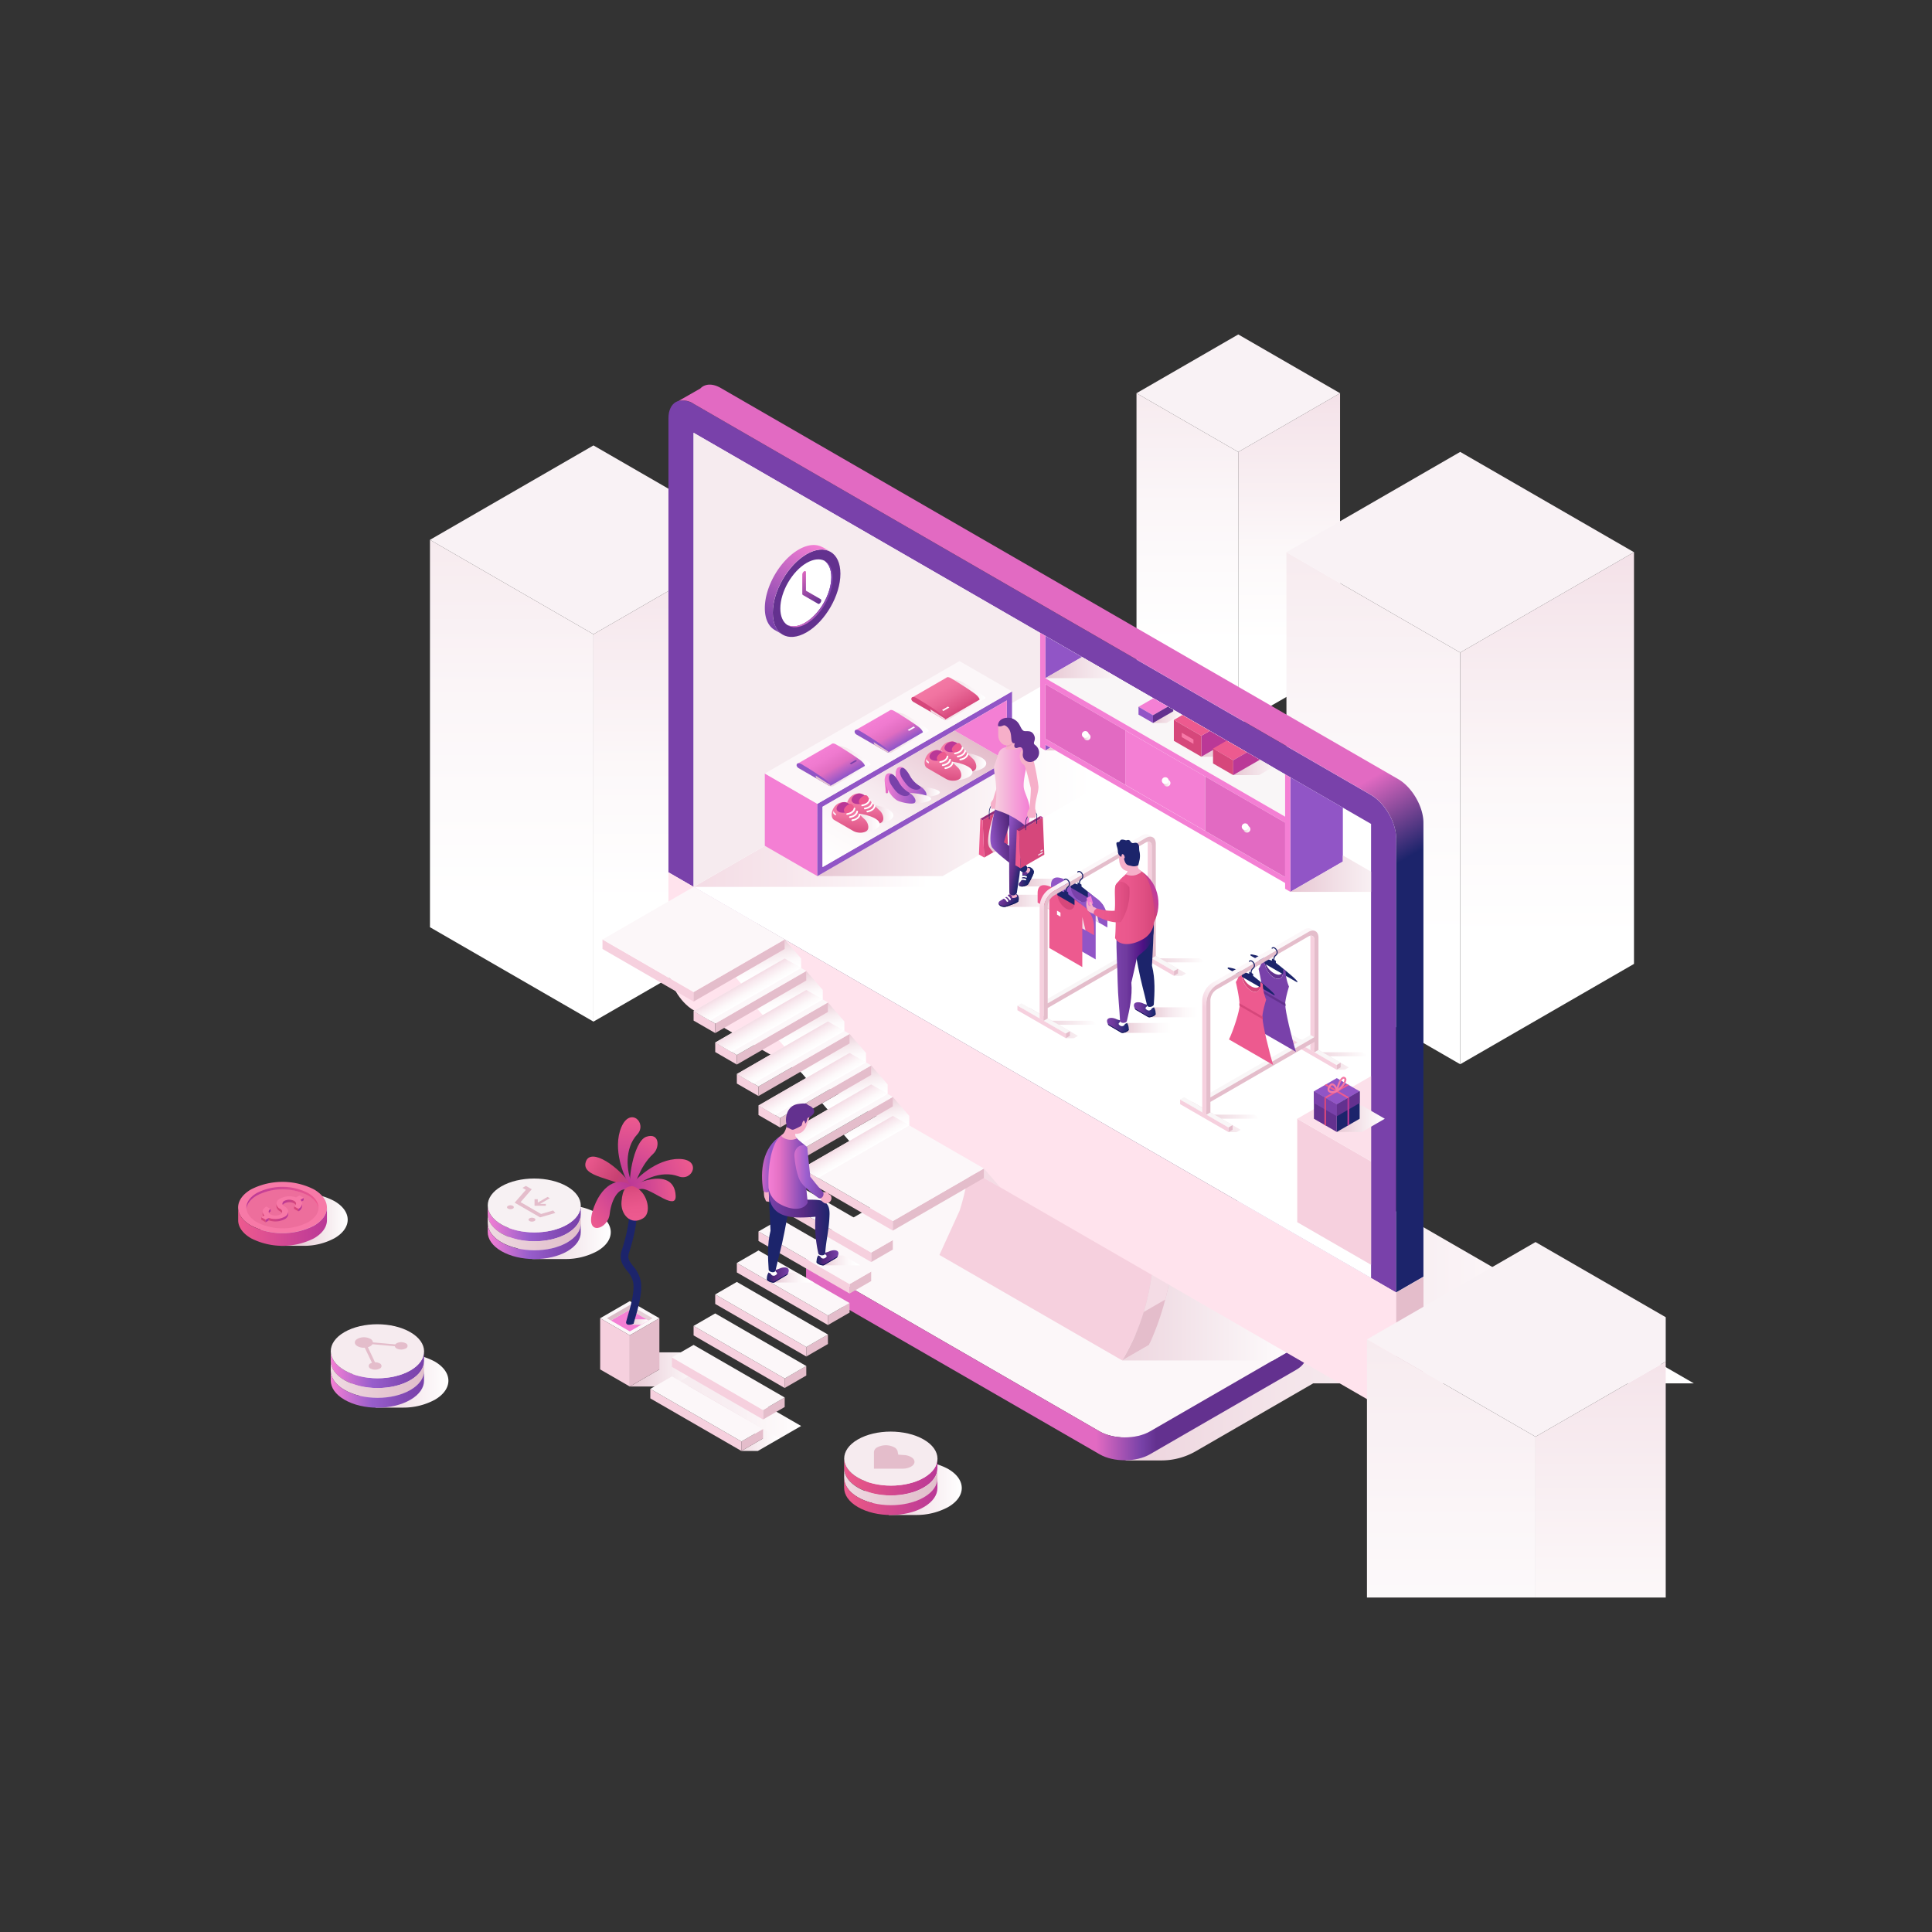 <svg id="SvgjsSvg2376" width="360" height="360" xmlns="http://www.w3.org/2000/svg" version="1.1" xmlns:xlink="http://www.w3.org/1999/xlink" xmlns:svgjs="http://svgjs.com/svgjs"><rect width="100%" height="100%" fill="#333333" stroke="none"/><defs id="SvgjsDefs2377"></defs><g id="SvgjsG2378" transform="matrix(1,0,0,1,0,0)"><svg xmlns="http://www.w3.org/2000/svg" xmlns:xlink="http://www.w3.org/1999/xlink" viewBox="0 0 800 600" width="360" height="360"><defs><linearGradient id="ap" x1="726.43" x2="744.01" y1="385.23" y2="385.23" gradientTransform="matrix(-1 0 0 1 1067.48 0)" gradientUnits="userSpaceOnUse"><stop offset="0" stop-color="#7941aa" class="stopColor4141aa svgShape"></stop><stop offset=".4" stop-color="#9a5fce" class="stopColor5f5fce svgShape"></stop><stop offset=".78" stop-color="#ea76cb" class="stopColor7676ea svgShape"></stop><stop offset="1" stop-color="#f47fd4" class="stopColor7f7ff4 svgShape"></stop></linearGradient><linearGradient id="a" x1="279.6" x2="279.6" y1="323.03" y2="123.53" gradientUnits="userSpaceOnUse"><stop offset=".25" stop-color="#ffffff" class="stopColorfff svgShape"></stop><stop offset=".53" stop-color="#fcf8f9" class="stopColorf8f9fc svgShape"></stop><stop offset=".93" stop-color="#f5e5eb" class="stopColore5e8f5 svgShape"></stop><stop offset="1" stop-color="#f4e1e8" class="stopColore1e5f4 svgShape"></stop></linearGradient><linearGradient id="v" x1="533.82" x2="533.82" y1="200.1" y2="62.82" xlink:href="#a"></linearGradient><linearGradient id="w" x1="491.67" x2="491.67" y1="200.1" y2="62.82" xlink:href="#b"></linearGradient><linearGradient id="x" x1="640.62" x2="640.62" y1="340.68" y2="128.66" xlink:href="#a"></linearGradient><linearGradient id="y" x1="568.67" x2="568.67" y1="340.68" y2="128.66" xlink:href="#b"></linearGradient><linearGradient id="z" x1="106.44" x2="143.97" y1="405.02" y2="405.02" gradientUnits="userSpaceOnUse"><stop offset=".37" stop-color="#e3c6d0" class="stopColorc6cae3 svgShape"></stop><stop offset="1" stop-color="#ffffff" class="stopColorfff svgShape"></stop></linearGradient><linearGradient id="A" x1="98.6" x2="135.35" y1="407.95" y2="407.95" gradientUnits="userSpaceOnUse"><stop offset="0" stop-color="#ed5a8f" class="stopColored995a svgShape"></stop><stop offset="1" stop-color="#ba3897" class="stopColorba6038 svgShape"></stop></linearGradient><linearGradient id="g" x1="102.05" x2="131.9" y1="395.97" y2="395.97" gradientUnits="userSpaceOnUse"><stop offset="0" stop-color="#ba3897" class="stopColorba6038 svgShape"></stop><stop offset="1" stop-color="#ed5a8f" class="stopColored995a svgShape"></stop></linearGradient><linearGradient id="B" x1="111.3" x2="119.37" y1="403.76" y2="403.76" gradientUnits="userSpaceOnUse"><stop offset="0" stop-color="#d6477b" class="stopColord67747 svgShape"></stop><stop offset="1" stop-color="#ba3897" class="stopColorba6038 svgShape"></stop></linearGradient><linearGradient id="C" x1="117" x2="122.57" y1="397.86" y2="397.86" gradientUnits="userSpaceOnUse"><stop offset="0" stop-color="#ba3897" class="stopColorba6038 svgShape"></stop><stop offset="1" stop-color="#d6477b" class="stopColord67747 svgShape"></stop></linearGradient><linearGradient id="f" x1="358.06" x2="398.26" y1="516.14" y2="516.14" gradientUnits="userSpaceOnUse"><stop offset="0" stop-color="#e7c6d2" class="stopColorc6cbe7 svgShape"></stop><stop offset="1" stop-color="#ffffff" class="stopColorfff svgShape"></stop></linearGradient><linearGradient id="c" x1="349.54" x2="388.19" y1="511.57" y2="511.57" gradientUnits="userSpaceOnUse"><stop offset="0" stop-color="#ed5a8f" class="stopColored995a svgShape"></stop><stop offset=".17" stop-color="#e45488" class="stopColore48f54 svgShape"></stop><stop offset="1" stop-color="#ba3897" class="stopColorba6038 svgShape"></stop></linearGradient><linearGradient id="d" x1="349.54" x2="388.19" y1="515.63" y2="515.63" gradientUnits="userSpaceOnUse"><stop offset="0" stop-color="#efdae2" class="stopColordadfef svgShape"></stop><stop offset=".55" stop-color="#e6c8d3" class="stopColorc8cde6 svgShape"></stop><stop offset="1" stop-color="#e1bfcb" class="stopColorbfc4e1 svgShape"></stop></linearGradient><linearGradient id="D" x1="349.54" x2="388.19" y1="519.68" y2="519.68" xlink:href="#c"></linearGradient><linearGradient id="E" x1="210.44" x2="252.91" y1="410.19" y2="410.19" gradientUnits="userSpaceOnUse"><stop offset="0" stop-color="#e3c6d0" class="stopColorc6cae3 svgShape"></stop><stop offset="1" stop-color="#ffffff" class="stopColorfff svgShape"></stop></linearGradient><linearGradient id="e" x1="201.95" x2="240.49" y1="406.55" y2="406.55" gradientUnits="userSpaceOnUse"><stop offset="0" stop-color="#f47fd4" class="stopColor7f7ff4 svgShape"></stop><stop offset=".44" stop-color="#985ecc" class="stopColor5e5ecc svgShape"></stop><stop offset=".79" stop-color="#8149b3" class="stopColor4949b3 svgShape"></stop><stop offset="1" stop-color="#7941aa" class="stopColor4141aa svgShape"></stop></linearGradient><linearGradient id="F" x1="201.95" x2="240.49" y1="410.23" y2="410.23" xlink:href="#d"></linearGradient><linearGradient id="G" x1="201.95" x2="240.49" y1="413.91" y2="413.91" xlink:href="#e"></linearGradient><linearGradient id="H" x1="145.47" x2="185.67" y1="471.68" y2="471.68" xlink:href="#f"></linearGradient><linearGradient id="I" x1="136.95" x2="175.6" y1="467.12" y2="467.12" xlink:href="#e"></linearGradient><linearGradient id="J" x1="136.95" x2="175.6" y1="471.17" y2="471.17" xlink:href="#d"></linearGradient><linearGradient id="K" x1="136.95" x2="175.6" y1="475.23" y2="475.23" xlink:href="#e"></linearGradient><linearGradient id="r" x1="260.78" x2="290.87" y1="467.05" y2="467.05" gradientUnits="userSpaceOnUse"><stop offset="0" stop-color="#e7c6d2" class="stopColorc6cbe7 svgShape"></stop><stop offset=".38" stop-color="#f1dee5" class="stopColordee1f1 svgShape"></stop><stop offset=".98" stop-color="#ffffff" class="stopColorfff svgShape"></stop></linearGradient><linearGradient id="L" x1="260.17" x2="268.58" y1="447.43" y2="447.43" xlink:href="#f"></linearGradient><linearGradient id="M" x1="259.03" x2="261.11" y1="389.84" y2="362.93" xlink:href="#g"></linearGradient><linearGradient id="N" x1="260.36" x2="270.34" y1="390.92" y2="370.33" xlink:href="#g"></linearGradient><linearGradient id="O" x1="262.1" x2="242.26" y1="391.65" y2="379.99" gradientUnits="userSpaceOnUse"><stop offset="0" stop-color="#ba3897" class="stopColorba6038 svgShape"></stop><stop offset=".34" stop-color="#c84172" class="stopColorc87041 svgShape"></stop><stop offset=".99" stop-color="#ec5a8f" class="stopColorec985a svgShape"></stop><stop offset="1" stop-color="#ed5a8f" class="stopColored995a svgShape"></stop></linearGradient><linearGradient id="P" x1="261.3" x2="243.49" y1="391.41" y2="404.87" xlink:href="#g"></linearGradient><linearGradient id="Q" x1="260.28" x2="285.69" y1="391.97" y2="381.59" xlink:href="#g"></linearGradient><linearGradient id="R" x1="260.73" x2="279.93" y1="393.8" y2="392.41" xlink:href="#g"></linearGradient><linearGradient id="S" x1="261.56" x2="263.53" y1="390.93" y2="404.39" gradientUnits="userSpaceOnUse"><stop offset="0" stop-color="#d6477b" class="stopColord67747 svgShape"></stop><stop offset=".28" stop-color="#e05084" class="stopColore08650 svgShape"></stop><stop offset=".67" stop-color="#ea578c" class="stopColorea9457 svgShape"></stop><stop offset="1" stop-color="#ed5a8f" class="stopColored995a svgShape"></stop></linearGradient><linearGradient id="T" x1="409.44" x2="701.4" y1="442.64" y2="442.64" gradientUnits="userSpaceOnUse"><stop offset="0" stop-color="#e7c6d2" class="stopColorc6cbe7 svgShape"></stop><stop offset=".38" stop-color="#f3e2e8" class="stopColore2e5f3 svgShape"></stop><stop offset=".75" stop-color="#fcf7f9" class="stopColorf7f8fc svgShape"></stop><stop offset="1" stop-color="#ffffff" class="stopColorfff svgShape"></stop></linearGradient><linearGradient id="U" x1="828.36" x2="1035.57" y1="462" y2="462" gradientTransform="matrix(-1 0 0 1 1369.34 0)" gradientUnits="userSpaceOnUse"><stop offset=".3" stop-color="#63318f" class="stopColor34318f svgShape"></stop><stop offset=".33" stop-color="#7842a8" class="stopColor4442a8 svgShape"></stop><stop offset=".42" stop-color="#e26ac2" class="stopColor6a6ae2 svgShape"></stop></linearGradient><linearGradient id="V" x1="407.38" x2="538.23" y1="438.28" y2="438.28" gradientUnits="userSpaceOnUse"><stop offset="0" stop-color="#e7c6d2" class="stopColorc6cbe7 svgShape"></stop><stop offset=".24" stop-color="#eaccd7" class="stopColorccd1ea svgShape"></stop><stop offset=".58" stop-color="#f1dfe6" class="stopColordfe1f1 svgShape"></stop><stop offset=".97" stop-color="#fefcfd" class="stopColorfcfdfe svgShape"></stop><stop offset="1" stop-color="#ffffff" class="stopColorfff svgShape"></stop></linearGradient><linearGradient id="W" x1="1032.72" x2="774.63" y1="-19.87" y2="427.15" gradientTransform="matrix(-1 0 0 1 1369.34 0)" gradientUnits="userSpaceOnUse"><stop offset=".63" stop-color="#e26ac2" class="stopColor6a6ae2 svgShape"></stop><stop offset=".7" stop-color="#1c246b" class="stopColor1e1c6b svgShape"></stop></linearGradient><linearGradient id="X" x1="287.2" x2="507.48" y1="220.24" y2="220.24" gradientUnits="userSpaceOnUse"><stop offset="0" stop-color="#f4dce5" class="stopColordce1f4 svgShape"></stop><stop offset=".17" stop-color="#f7e6ec" class="stopColore6eaf7 svgShape"></stop><stop offset=".44" stop-color="#ffffff" class="stopColorfff svgShape"></stop></linearGradient><linearGradient id="h" x1="319.38" x2="315.56" y1="305.35" y2="290.88" gradientUnits="userSpaceOnUse"><stop offset=".14" stop-color="#ffffff" class="stopColorfff svgShape"></stop><stop offset=".35" stop-color="#fdfafb" class="stopColorfafafd svgShape"></stop><stop offset=".6" stop-color="#f7ebef" class="stopColorebedf7 svgShape"></stop><stop offset=".88" stop-color="#edd4dd" class="stopColord4d7ed svgShape"></stop><stop offset="1" stop-color="#e7c6d2" class="stopColorc6cbe7 svgShape"></stop></linearGradient><linearGradient id="Y" x1="328.33" x2="324.52" y1="318.39" y2="303.91" xlink:href="#h"></linearGradient><linearGradient id="Z" x1="337.29" x2="333.48" y1="331.42" y2="316.95" xlink:href="#h"></linearGradient><linearGradient id="aa" x1="346.25" x2="342.43" y1="344.46" y2="329.99" xlink:href="#h"></linearGradient><linearGradient id="ab" x1="355.2" x2="351.39" y1="357.5" y2="343.02" xlink:href="#h"></linearGradient><linearGradient id="ac" x1="364.16" x2="360.35" y1="370.54" y2="356.06" xlink:href="#h"></linearGradient><linearGradient id="ad" x1="278.24" x2="331.73" y1="482.17" y2="482.17" gradientUnits="userSpaceOnUse"><stop offset="0" stop-color="#f7ebef" class="stopColorebeef7 svgShape"></stop><stop offset=".46" stop-color="#f8eef2" class="stopColoreef1f8 svgShape"></stop><stop offset=".85" stop-color="#fdf9fa" class="stopColorf9fafd svgShape"></stop><stop offset="1" stop-color="#ffffff" class="stopColorfff svgShape"></stop></linearGradient><linearGradient id="ae" x1="278.24" x2="322.77" y1="487.34" y2="487.34" gradientUnits="userSpaceOnUse"><stop offset=".47" stop-color="#e7c6d2" class="stopColorc6cbe7 svgShape"></stop><stop offset=".78" stop-color="#f6eaee" class="stopColoreaebf6 svgShape"></stop><stop offset="1" stop-color="#ffffff" class="stopColorfff svgShape"></stop></linearGradient><linearGradient id="i" x1="307.76" x2="311.17" y1="306.79" y2="312.69" gradientUnits="userSpaceOnUse"><stop offset="0" stop-color="#f4dce5" class="stopColordce1f4 svgShape"></stop><stop offset=".23" stop-color="#f8e8ee" class="stopColore8ebf8 svgShape"></stop><stop offset=".67" stop-color="#fdf9fa" class="stopColorf9fafd svgShape"></stop><stop offset="1" stop-color="#ffffff" class="stopColorfff svgShape"></stop></linearGradient><linearGradient id="af" x1="316.72" x2="320.12" y1="319.83" y2="325.73" xlink:href="#i"></linearGradient><linearGradient id="ag" x1="325.67" x2="329.08" y1="332.86" y2="338.76" xlink:href="#i"></linearGradient><linearGradient id="ah" x1="334.63" x2="338.04" y1="345.9" y2="351.8" xlink:href="#i"></linearGradient><linearGradient id="ai" x1="343.59" x2="346.99" y1="358.93" y2="364.83" xlink:href="#i"></linearGradient><linearGradient id="aj" x1="352.54" x2="355.95" y1="371.97" y2="377.87" xlink:href="#i"></linearGradient><linearGradient id="j" x1="320.24" x2="337.09" y1="429.02" y2="429.02" gradientUnits="userSpaceOnUse"><stop offset="0" stop-color="#e7c6d2" class="stopColorc6cbe7 svgShape"></stop><stop offset=".08" stop-color="#eaced8" class="stopColorced2ea svgShape"></stop><stop offset=".4" stop-color="#f6e9ee" class="stopColore9ebf6 svgShape"></stop><stop offset=".68" stop-color="#fdf9fa" class="stopColorf9fafd svgShape"></stop><stop offset=".9" stop-color="#ffffff" class="stopColorfff svgShape"></stop></linearGradient><linearGradient id="ak" x1="340.84" x2="356.27" y1="421.9" y2="421.9" xlink:href="#j"></linearGradient><linearGradient id="al" x1="748.5" x2="753.11" y1="381.97" y2="381.9" gradientTransform="matrix(-1 0 0 1 1067.48 0)" gradientUnits="userSpaceOnUse"><stop offset="0" stop-color="#9155c6" class="stopColor5555c6 svgShape"></stop><stop offset="1" stop-color="#e26ac2" class="stopColor6a6ae2 svgShape"></stop></linearGradient><linearGradient id="k" x1="1402.39" x2="1411.46" y1="427.95" y2="427.95" gradientTransform="matrix(-1 0 0 1 1728.99 0)" gradientUnits="userSpaceOnUse"><stop offset="0" stop-color="#7941aa" class="stopColor4141aa svgShape"></stop><stop offset=".1" stop-color="#733da3" class="stopColor3d3da3 svgShape"></stop><stop offset=".69" stop-color="#52257a" class="stopColor27257a svgShape"></stop><stop offset="1" stop-color="#1c246b" class="stopColor1e1c6b svgShape"></stop></linearGradient><linearGradient id="am" x1="1381.81" x2="1390.88" y1="420.83" y2="420.83" xlink:href="#k"></linearGradient><linearGradient id="an" x1="318.3" x2="343.5" y1="405.98" y2="405.98" gradientUnits="userSpaceOnUse"><stop offset="0" stop-color="#7941aa" class="stopColor4141aa svgShape"></stop><stop offset=".56" stop-color="#5a2b84" class="stopColor2c2b84 svgShape"></stop><stop offset="1" stop-color="#1c246b" class="stopColor1e1c6b svgShape"></stop></linearGradient><linearGradient id="ao" x1="1394.51" x2="1410.8" y1="384.81" y2="384.81" gradientTransform="matrix(-1 0 0 1 1728.99 0)" gradientUnits="userSpaceOnUse"><stop offset="0" stop-color="#7941aa" class="stopColor4141aa svgShape"></stop><stop offset=".17" stop-color="#874eb9" class="stopColor4e4eb9 svgShape"></stop><stop offset=".72" stop-color="#e471c5" class="stopColor7171e4 svgShape"></stop><stop offset="1" stop-color="#f47fd4" class="stopColor7f7ff4 svgShape"></stop></linearGradient><linearGradient id="b" x1="211.89" x2="211.89" y1="323.03" y2="123.53" gradientUnits="userSpaceOnUse"><stop offset=".25" stop-color="#ffffff" class="stopColorfff svgShape"></stop><stop offset=".67" stop-color="#fbf6f8" class="stopColorf6f7fb svgShape"></stop><stop offset="1" stop-color="#f7ebef" class="stopColorebeef7 svgShape"></stop></linearGradient><linearGradient id="aq" x1="338.45" x2="470.91" y1="233.23" y2="233.23" gradientUnits="userSpaceOnUse"><stop offset="0" stop-color="#e7c6d2" class="stopColorc6cbe7 svgShape"></stop><stop offset=".12" stop-color="#edd4dd" class="stopColord4d7ed svgShape"></stop><stop offset=".4" stop-color="#f7ebef" class="stopColorebedf7 svgShape"></stop><stop offset=".65" stop-color="#fdfafb" class="stopColorfafafd svgShape"></stop><stop offset=".86" stop-color="#ffffff" class="stopColorfff svgShape"></stop></linearGradient><linearGradient id="ar" x1="354.27" x2="392.42" y1="266.94" y2="200.88" gradientUnits="userSpaceOnUse"><stop offset=".02" stop-color="#ffffff" class="stopColorfff svgShape"></stop><stop offset=".23" stop-color="#fdf9fa" class="stopColorf9fafd svgShape"></stop><stop offset=".52" stop-color="#f6e9ee" class="stopColore9eaf6 svgShape"></stop><stop offset=".84" stop-color="#ebcdd8" class="stopColorcdd0eb svgShape"></stop><stop offset="1" stop-color="#e4bdcb" class="stopColorbdc1e4 svgShape"></stop></linearGradient><linearGradient id="m" x1="356.62" x2="369.9" y1="237.17" y2="237.17" gradientUnits="userSpaceOnUse"><stop offset=".3" stop-color="#e7c6d2" class="stopColorc6cbe7 svgShape"></stop><stop offset=".72" stop-color="#f7ecf0" class="stopColoreceef7 svgShape"></stop><stop offset=".98" stop-color="#ffffff" class="stopColorfff svgShape"></stop></linearGradient><linearGradient id="l" x1="358.38" x2="357.82" y1="233.02" y2="242.52" gradientUnits="userSpaceOnUse"><stop offset="0" stop-color="#f378a4" class="stopColorf3b378 svgShape"></stop><stop offset="1" stop-color="#d6477b" class="stopColord67747 svgShape"></stop></linearGradient><linearGradient id="n" x1="350.52" x2="364.23" y1="240.75" y2="240.75" gradientUnits="userSpaceOnUse"><stop offset="0" stop-color="#e7c6d2" class="stopColorc6cbe7 svgShape"></stop><stop offset=".61" stop-color="#f7ecf0" class="stopColoreceef7 svgShape"></stop><stop offset=".98" stop-color="#ffffff" class="stopColorfff svgShape"></stop></linearGradient><linearGradient id="as" x1="352.16" x2="351.6" y1="236.61" y2="246.11" xlink:href="#l"></linearGradient><linearGradient id="at" x1="395.1" x2="408.38" y1="215.64" y2="215.64" xlink:href="#m"></linearGradient><linearGradient id="au" x1="396.86" x2="396.3" y1="211.49" y2="220.99" xlink:href="#l"></linearGradient><linearGradient id="av" x1="389" x2="402.7" y1="219.23" y2="219.23" xlink:href="#n"></linearGradient><linearGradient id="aw" x1="390.64" x2="390.08" y1="215.08" y2="224.58" xlink:href="#l"></linearGradient><linearGradient id="ax" x1="375.88" x2="389.16" y1="227.86" y2="227.86" xlink:href="#m"></linearGradient><linearGradient id="o" x1="370.93" x2="383.63" y1="223.83" y2="223.83" gradientUnits="userSpaceOnUse"><stop offset="0" stop-color="#f47fd4" class="stopColor7f7ff4 svgShape"></stop><stop offset="1" stop-color="#9155c6" class="stopColor5555c6 svgShape"></stop></linearGradient><linearGradient id="ay" x1="372.23" x2="385.52" y1="230.5" y2="230.5" xlink:href="#m"></linearGradient><linearGradient id="az" x1="366.38" x2="379.09" y1="226.46" y2="226.46" xlink:href="#o"></linearGradient><linearGradient id="p" x1="354.37" x2="384.52" y1="203.35" y2="203.35" gradientUnits="userSpaceOnUse"><stop offset="0" stop-color="#e7c6d2" class="stopColorc6cbe7 svgShape"></stop><stop offset=".29" stop-color="#ecd2db" class="stopColord2d6ec svgShape"></stop><stop offset=".83" stop-color="#faf3f6" class="stopColorf3f4fa svgShape"></stop><stop offset="1" stop-color="#ffffff" class="stopColorfff svgShape"></stop></linearGradient><linearGradient id="aA" x1="377.85" x2="407.99" y1="189.76" y2="189.76" xlink:href="#p"></linearGradient><linearGradient id="aB" x1="330.34" x2="360.49" y1="217.22" y2="217.22" xlink:href="#p"></linearGradient><linearGradient id="q" x1="340.41" x2="347.81" y1="210.31" y2="223.13" gradientUnits="userSpaceOnUse"><stop offset="0" stop-color="#f47fd4" class="stopColor7f7ff4 svgShape"></stop><stop offset=".28" stop-color="#ef7acf" class="stopColor7a7aef svgShape"></stop><stop offset=".61" stop-color="#e06dc1" class="stopColor6d6de0 svgShape"></stop><stop offset=".98" stop-color="#9256c8" class="stopColor5656c8 svgShape"></stop><stop offset="1" stop-color="#9155c6" class="stopColor5555c6 svgShape"></stop></linearGradient><linearGradient id="aC" x1="364.44" x2="371.84" y1="196.43" y2="209.25" xlink:href="#q"></linearGradient><linearGradient id="aD" x1="669.12" x2="676.52" y1="195.67" y2="182.85" gradientTransform="matrix(-1 0 0 1 1064.44 0)" gradientUnits="userSpaceOnUse"><stop offset="0" stop-color="#d6477b" class="stopColord67747 svgShape"></stop><stop offset=".16" stop-color="#de5486" class="stopColorde8754 svgShape"></stop><stop offset=".47" stop-color="#e96897" class="stopColore99f68 svgShape"></stop><stop offset=".75" stop-color="#f174a1" class="stopColorf1ae74 svgShape"></stop><stop offset=".98" stop-color="#f378a4" class="stopColorf3b378 svgShape"></stop></linearGradient><linearGradient id="bl" x1="662.78" x2="662.78" y1="681.97" y2="454.61" xlink:href="#a"></linearGradient><linearGradient id="aF" x1="432.86" x2="469.74" y1="175.49" y2="175.49" xlink:href="#r"></linearGradient><linearGradient id="aG" x1="448.74" x2="451.55" y1="205.14" y2="205.14" xlink:href="#r"></linearGradient><linearGradient id="aH" x1="481.83" x2="484.64" y1="224.25" y2="224.25" xlink:href="#r"></linearGradient><linearGradient id="aI" x1="514.92" x2="517.74" y1="243.36" y2="243.36" xlink:href="#r"></linearGradient><linearGradient id="aJ" x1="534.29" x2="582.23" y1="261.76" y2="261.76" xlink:href="#r"></linearGradient><linearGradient id="aK" x1="553.54" x2="573.42" y1="363.25" y2="363.25" xlink:href="#r"></linearGradient><linearGradient id="bk" x1="338.71" x2="330.36" y1="150.42" y2="137.31" gradientUnits="userSpaceOnUse"><stop offset=".01" stop-color="#63318f" class="stopColor34318f svgShape"></stop><stop offset="1" stop-color="#e26ac2" class="stopColor6a6ae2 svgShape"></stop></linearGradient><linearGradient id="aM" x1="477.44" x2="491.38" y1="195.21" y2="195.21" xlink:href="#r"></linearGradient><linearGradient id="aN" x1="497.45" x2="524.11" y1="206.61" y2="206.61" xlink:href="#r"></linearGradient><linearGradient id="aO" x1="510.66" x2="533" y1="215.18" y2="215.18" xlink:href="#r"></linearGradient><linearGradient id="aP" x1="416.14" x2="443.58" y1="273.01" y2="273.01" xlink:href="#j"></linearGradient><linearGradient id="aQ" x1="423.31" x2="450.75" y1="265.45" y2="265.45" xlink:href="#j"></linearGradient><linearGradient id="aR" x1="413.12" x2="413.12" y1="252.89" y2="234.57" gradientUnits="userSpaceOnUse"><stop offset="0" stop-color="#e7c6d2" class="stopColorc6cbe7 svgShape"></stop><stop offset=".08" stop-color="#eacdd7" class="stopColorcdd2ea svgShape"></stop><stop offset=".44" stop-color="#f6e9ee" class="stopColore9ebf6 svgShape"></stop><stop offset=".76" stop-color="#fdf9fa" class="stopColorf9fafd svgShape"></stop><stop offset="1" stop-color="#ffffff" class="stopColorfff svgShape"></stop></linearGradient><linearGradient id="s" x1="753.12" x2="759.17" y1="456.94" y2="453.7" gradientTransform="matrix(-.83 .56 .56 .83 793.71 -538.9)" gradientUnits="userSpaceOnUse"><stop offset="0" stop-color="#1c246b" class="stopColor1e1c6b svgShape"></stop><stop offset=".52" stop-color="#5f2e8a" class="stopColor2f2e8a svgShape"></stop><stop offset="1" stop-color="#7941aa" class="stopColor4141aa svgShape"></stop></linearGradient><linearGradient id="aS" x1="445.48" x2="459.14" y1="258.49" y2="258.49" gradientTransform="rotate(-7.56 354.161 520.57)" gradientUnits="userSpaceOnUse"><stop offset="0" stop-color="#9155c6" class="stopColor5555c6 svgShape"></stop><stop offset=".03" stop-color="#8d52c2" class="stopColor5352c2 svgShape"></stop><stop offset=".32" stop-color="#6e3b9c" class="stopColor3c3b9c svgShape"></stop><stop offset=".58" stop-color="#582a81" class="stopColor2b2a81 svgShape"></stop><stop offset=".82" stop-color="#202871" class="stopColor222071 svgShape"></stop><stop offset="1" stop-color="#1c246b" class="stopColor1e1c6b svgShape"></stop></linearGradient><linearGradient id="aT" x1="917.26" x2="922.75" y1="361.76" y2="358.82" gradientTransform="matrix(-.99 -.16 -.16 .99 1383.92 65.5)" xlink:href="#s"></linearGradient><linearGradient id="aU" x1="415.18" x2="424.77" y1="250.85" y2="253.11" gradientUnits="userSpaceOnUse"><stop offset="0" stop-color="#9155c6" class="stopColor5555c6 svgShape"></stop><stop offset=".64" stop-color="#5f2f89" class="stopColor302f89 svgShape"></stop><stop offset="1" stop-color="#1c246b" class="stopColor1e1c6b svgShape"></stop></linearGradient><linearGradient id="aV" x1="411.58" x2="426.43" y1="225.99" y2="225.99" gradientUnits="userSpaceOnUse"><stop offset="0" stop-color="#f6d0de" class="stopColord0d4f6 svgShape"></stop><stop offset="1" stop-color="#f47fd4" class="stopColor7f7ff4 svgShape"></stop></linearGradient><linearGradient id="t" x1="422.97" x2="454.88" y1="323.63" y2="323.63" gradientUnits="userSpaceOnUse"><stop offset="0" stop-color="#e7c6d2" class="stopColorc6cbe7 svgShape"></stop><stop offset=".26" stop-color="#ebd0da" class="stopColord0d4eb svgShape"></stop><stop offset=".69" stop-color="#f7ebef" class="stopColorebedf7 svgShape"></stop><stop offset=".97" stop-color="#ffffff" class="stopColorfff svgShape"></stop></linearGradient><linearGradient id="aW" x1="467.73" x2="499.63" y1="297.79" y2="297.79" xlink:href="#t"></linearGradient><linearGradient id="aX" x1="774.84" x2="819.02" y1="239.88" y2="316.4" gradientTransform="matrix(-1 0 0 1 1240.35 0)" gradientUnits="userSpaceOnUse"><stop offset=".38" stop-color="#fcf7f9" class="stopColorf7f7fc svgShape"></stop><stop offset=".43" stop-color="#fbf1f5" class="stopColorf1f2fb svgShape"></stop><stop offset=".5" stop-color="#f9e1ea" class="stopColore1e3f9 svgShape"></stop><stop offset=".56" stop-color="#f6d0de" class="stopColord0d4f6 svgShape"></stop></linearGradient><linearGradient id="aY" x1="464.73" x2="487.1" y1="325.65" y2="325.65" xlink:href="#j"></linearGradient><linearGradient id="aZ" x1="475.84" x2="498.2" y1="319.17" y2="319.17" xlink:href="#j"></linearGradient><linearGradient id="u" x1="427.12" x2="436.12" y1="318.12" y2="318.12" gradientTransform="translate(42.41)" gradientUnits="userSpaceOnUse"><stop offset="0" stop-color="#7941aa" class="stopColor4141aa svgShape"></stop><stop offset=".31" stop-color="#6d389b" class="stopColor38389b svgShape"></stop><stop offset=".9" stop-color="#202872" class="stopColor222072 svgShape"></stop><stop offset="1" stop-color="#1c246b" class="stopColor1e1c6b svgShape"></stop></linearGradient><linearGradient id="ba" x1="415.99" x2="424.99" y1="324.6" y2="324.6" xlink:href="#u"></linearGradient><linearGradient id="bb" x1="419.89" x2="435.37" y1="303.09" y2="303.09" gradientTransform="translate(42.41)" gradientUnits="userSpaceOnUse"><stop offset="0" stop-color="#7941aa" class="stopColor4141aa svgShape"></stop><stop offset=".26" stop-color="#703b9f" class="stopColor3b3b9f svgShape"></stop><stop offset=".71" stop-color="#4e1184" class="stopColor2b2982 svgShape"></stop><stop offset="1" stop-color="#1c246b" class="stopColor1e1c6b svgShape"></stop></linearGradient><linearGradient id="bc" x1="807.54" x2="801.4" y1="271.94" y2="269.96" gradientTransform="matrix(-1 0 0 1 1282.26 0)" gradientUnits="userSpaceOnUse"><stop offset="0" stop-color="#d6477b" class="stopColord67747 svgShape"></stop><stop offset=".13" stop-color="#d04477" class="stopColord07244 svgShape"></stop><stop offset=".63" stop-color="#c03b9c" class="stopColorc0653b svgShape"></stop><stop offset="1" stop-color="#ba3897" class="stopColorba6038 svgShape"></stop></linearGradient><linearGradient id="bd" x1="419.3" x2="435.47" y1="275.31" y2="275.31" gradientTransform="translate(42.41)" gradientUnits="userSpaceOnUse"><stop offset="0" stop-color="#ed5a8f" class="stopColored995a svgShape"></stop><stop offset=".34" stop-color="#ea588d" class="stopColorea9558 svgShape"></stop><stop offset=".7" stop-color="#e15084" class="stopColore18750 svgShape"></stop><stop offset="1" stop-color="#d6477b" class="stopColord67747 svgShape"></stop></linearGradient><linearGradient id="be" x1="452.9" x2="467.74" y1="273.51" y2="273.51" gradientUnits="userSpaceOnUse"><stop offset="0" stop-color="#ed5a8f" class="stopColored995a svgShape"></stop><stop offset=".39" stop-color="#eb588d" class="stopColoreb9658 svgShape"></stop><stop offset=".68" stop-color="#e55388" class="stopColore58d53 svgShape"></stop><stop offset=".93" stop-color="#da4a7e" class="stopColorda7d4a svgShape"></stop><stop offset="1" stop-color="#d6477b" class="stopColord67747 svgShape"></stop></linearGradient><linearGradient id="bf" x1="490.34" x2="522.24" y1="362.52" y2="362.52" xlink:href="#t"></linearGradient><linearGradient id="bg" x1="535.09" x2="567" y1="336.68" y2="336.68" xlink:href="#t"></linearGradient><linearGradient id="bh" x1="707.48" x2="751.66" y1="278.77" y2="355.29" gradientTransform="matrix(-1 0 0 1 1240.35 0)" gradientUnits="userSpaceOnUse"><stop offset=".42" stop-color="#fcf7f9" class="stopColorf7f7fc svgShape"></stop><stop offset=".5" stop-color="#f9e6ed" class="stopColore6e8f9 svgShape"></stop><stop offset=".57" stop-color="#f6d0de" class="stopColord0d4f6 svgShape"></stop></linearGradient><linearGradient id="bi" x1="317.67" x2="337.47" y1="159.08" y2="124.79" gradientUnits="userSpaceOnUse"><stop offset=".01" stop-color="#7941aa" class="stopColor4141aa svgShape"></stop><stop offset="1" stop-color="#f47fd4" class="stopColor7f7ff4 svgShape"></stop></linearGradient><linearGradient id="bj" x1="325.99" x2="344.9" y1="145.94" y2="145.94" gradientUnits="userSpaceOnUse"><stop offset=".01" stop-color="#f47fd4" class="stopColor7f7ff4 svgShape"></stop><stop offset="1" stop-color="#7941aa" class="stopColor4141aa svgShape"></stop></linearGradient><linearGradient id="bm" x1="600.93" x2="600.93" y1="681.97" y2="454.61" xlink:href="#b"></linearGradient><clipPath id="aL"><polygon fill="none" points="532.14 238.13 432.86 180.81 448.02 172.06 532.14 220.63 532.14 238.13"></polygon></clipPath><clipPath id="aE"><polygon fill="none" points="287.2 79.21 567.73 241.17 567.73 429.21 287.2 267.25 287.2 79.21"></polygon></clipPath></defs><g data-name="Front blocks" fill="#000000" class="color000 svgShape"><polygon fill="url(#a)" points="245.74 323.03 313.45 283.94 313.45 123.53 245.74 162.63 245.74 323.03"></polygon><polygon fill="url(#b)" points="245.74 323.03 178.04 283.94 178.04 123.53 245.74 162.63 245.74 323.03"></polygon><polygon fill="#f9f2f5" points="245.74 162.63 178.04 123.53 245.74 84.44 313.45 123.53 245.74 162.63" class="colorf2f4f9 svgShape"></polygon><g style="mix-blend-mode:multiply" fill="#000000" class="color000 svgShape"><polygon fill="url(#v)" points="512.74 200.1 554.89 175.77 554.89 62.82 512.74 87.15 512.74 200.1"></polygon><polygon fill="url(#w)" points="512.74 200.1 470.6 175.77 470.6 62.82 512.74 87.15 512.74 200.1"></polygon><polygon fill="#f9f2f5" points="512.74 87.15 470.6 62.82 512.74 38.49 554.89 62.82 512.74 87.15" class="colorf2f4f9 svgShape"></polygon></g><polygon fill="url(#x)" points="604.64 340.68 676.6 299.13 676.6 128.66 604.64 170.21 604.64 340.68"></polygon><polygon fill="url(#y)" points="604.64 340.68 532.69 299.13 532.69 128.66 604.64 170.21 604.64 340.68"></polygon><polygon fill="#f9f2f5" points="604.64 170.21 532.69 128.66 604.64 87.12 676.6 128.66 604.64 170.21" class="colorf2f4f9 svgShape"></polygon><path fill="url(#z)" style="mix-blend-mode:multiply" d="M138.43,397.33a27.6,27.6,0,0,0-14.26-3.16h-8v1.32a21.14,21.14,0,0,0-4.25,1.84c-7.3,4.24-7.26,11.12.09,15.37a21.67,21.67,0,0,0,4.16,1.8v1.37h9.63a26.62,26.62,0,0,0,12.74-3.17C145.82,408.45,145.78,401.57,138.43,397.33Z"></path><path fill="#f779a7" d="M98.6,400c0-2.72,1.79-5.43,5.38-7.51a28.79,28.79,0,0,1,26,0c3.59,2.08,5.38,4.79,5.38,7.51s-1.79,5.43-5.38,7.5a28.7,28.7,0,0,1-26,0C100.39,405.46,98.6,402.74,98.6,400Z" class="colorf7c479 svgShape"></path><path fill="url(#A)" d="M130,407.53a28.7,28.7,0,0,1-26,0c-3.59-2.07-5.38-4.79-5.38-7.5v5.24c0,2.71,1.79,5.43,5.38,7.5a28.79,28.79,0,0,0,26,0c3.59-2.07,5.38-4.79,5.38-7.51V400C135.35,402.74,133.56,405.46,130,407.53Z"></path><path fill="#ed6e9c" d="M106.42,406.12a23.36,23.36,0,0,0,21.11,0c2.69-1.55,4.13-3.55,4.34-5.58-.21-2-1.65-4-4.34-5.58a23.28,23.28,0,0,0-21.11,0c-2.69,1.55-4.13,3.54-4.34,5.58C102.29,402.57,103.73,404.57,106.42,406.12Z" class="coloreda76e svgShape"></path><path fill="url(#g)" d="M106.42,395a23.28,23.28,0,0,1,21.11,0c2.69,1.55,4.13,3.55,4.34,5.58a4.36,4.36,0,0,0,0-.51c0-2.21-1.46-4.41-4.37-6.1a23.36,23.36,0,0,0-21.11,0c-2.92,1.69-4.37,3.89-4.37,6.1a4.36,4.36,0,0,0,0,.51C102.29,398.5,103.73,396.51,106.42,395Z"></path><polygon fill="#ba3897" points="124.33 397.84 125.74 397.02 125.74 396 124.33 396.81 124.33 397.84" class="colorba6038 svgShape"></polygon><path fill="#f779a7" d="M117.81,399.54a1.2,1.2,0,0,1,0-2.27,4.36,4.36,0,0,1,4,0,1.2,1.2,0,0,1,0,2.27l1.79,1c1.76-1,2-2.58.78-3.76l1.41-.81L124,395l-1.41.81a8.45,8.45,0,0,0-6.51.45,2.29,2.29,0,0,0,0,4.34,1.21,1.21,0,0,1,0,2.28,4.36,4.36,0,0,1-4,0,1.21,1.21,0,0,1,0-2.28l-1.78-1c-1.77,1-2,2.58-.79,3.76l-1.3.75,1.79,1,1.3-.76a8.41,8.41,0,0,0,6.51-.45C119.89,402.69,119.89,400.74,117.81,399.54Z" class="colorf7c479 svgShape"></path><polygon fill="#d6477b" points="108.21 405.07 110 406.11 110 405.09 108.21 404.05 108.21 405.07" class="colord67747 svgShape"></polygon><polygon fill="#ba3897" points="110 406.11 111.3 405.36 111.3 404.33 110 405.09 110 406.11" class="colorba6038 svgShape"></polygon><polygon fill="#d6477b" points="121.76 400.56 123.55 401.6 123.55 400.57 121.76 399.54 121.76 400.56" class="colord67747 svgShape"></polygon><path fill="#ba3897" d="M112.08,401.6v-1c-.77.45-1,1.09-.67,1.65A1.84,1.84,0,0,1,112.08,401.6Z" class="colorba6038 svgShape"></path><path fill="#d6477b" d="M108.74 401.66v1.15h0a2 2 0 00.22.8l.54-.31a2.19 2.19 0 01-.76-1.64zM116 401.59a2 2 0 01.67.63c.32-.56.1-1.2-.67-1.65a2.63 2.63 0 01-1.56-2.17v1A2.61 2.61 0 00116 401.59z" class="colord67747 svgShape"></path><path fill="#f24282" d="M119.37,401.71v0h0Z" class="colorf2bd42 svgShape"></path><path fill="#ba3897" d="M125.09,398.4a2.62,2.62,0,0,1-1.54,2.17v1a2.6,2.6,0,0,0,1.54-2.24h0v-1Z" class="colorba6038 svgShape"></path><path fill="url(#B)" d="M117.81,403.88a8.41,8.41,0,0,1-6.51.45v1a8.46,8.46,0,0,0,6.51-.46,2.65,2.65,0,0,0,1.56-2.15h0v-1A2.62,2.62,0,0,1,117.81,403.88Z"></path><path fill="url(#C)" d="M121.76,397.27a4.36,4.36,0,0,0-4,0,1.37,1.37,0,0,0-.81,1.13,1,1,0,0,0,.14.51,1.84,1.84,0,0,1,.67-.62,4.36,4.36,0,0,1,4,0,1.84,1.84,0,0,1,.67.62C122.75,398.35,122.53,397.71,121.76,397.27Z"></path><path fill="url(#f)" style="mix-blend-mode:multiply" d="M392.55,508.23A28.28,28.28,0,0,0,377.88,505H368v1.35a22.1,22.1,0,0,0-4.37,1.9c-7.52,4.36-7.47,11.45.09,15.82A21.68,21.68,0,0,0,368,525.9v1.42h11.48a27.5,27.5,0,0,0,13.12-3.27C400.16,519.68,400.12,512.59,392.55,508.23Z"></path><path fill="url(#c)" d="M355.25,515.94c-3.81-2.19-5.71-5.08-5.71-8l0-4.06c0,2.89,1.89,5.77,5.7,8,7.57,4.37,19.8,4.37,27.32,0,3.73-2.17,5.6-5,5.61-7.85v4c0,2.84-1.88,5.68-5.61,7.86C375.05,520.32,362.82,520.32,355.25,515.94Z"></path><path fill="url(#d)" d="M355.25,520c-3.81-2.2-5.71-5.09-5.71-8l0-4c0,2.88,1.89,5.77,5.7,8,7.57,4.36,19.8,4.36,27.32,0,3.73-2.17,5.6-5,5.61-7.86v4.05c0,2.85-1.88,5.69-5.61,7.86C375.05,524.37,362.82,524.37,355.25,520Z"></path><path fill="url(#D)" d="M355.25,524.05c-3.81-2.2-5.71-5.08-5.71-8l0-4.06c0,2.89,1.89,5.77,5.7,8,7.57,4.37,19.8,4.37,27.32,0,3.73-2.17,5.6-5,5.61-7.85v4.05c0,2.84-1.88,5.68-5.61,7.85C375.05,528.43,362.82,528.43,355.25,524.05Z"></path><path fill="#f6ebef" d="M355.26,511.89c-7.56-4.37-7.61-11.45-.09-15.82s19.75-4.37,27.32,0,7.61,11.45.09,15.82S362.83,516.26,355.26,511.89Z" class="colorebeef6 svgShape"></path><path fill="#e4bdcb" d="M371.65,500.82a2.74,2.74,0,0,0-1.38-1.54,7.67,7.67,0,0,0-6.95,0,2.42,2.42,0,0,0-1.44,2v6.86h11.87a7.16,7.16,0,0,0,3.48-.83c1.92-1.11,1.92-2.91,0-4a6.61,6.61,0,0,0-2.68-.79l-2.6-.18Z" class="colorbdc1e4 svgShape"></path><path fill="url(#E)" style="mix-blend-mode:multiply" d="M247.22,402.3a28.36,28.36,0,0,0-14.64-3.24H220.39v1.35A22,22,0,0,0,216,402.3c-7.49,4.36-7.45,11.42.09,15.78a22.2,22.2,0,0,0,4.27,1.85v1.41h13.83a27.52,27.52,0,0,0,13.09-3.26C254.81,413.72,254.77,406.66,247.22,402.3Z"></path><path fill="url(#e)" d="M207.63,410.73c-3.79-2.2-5.69-5.07-5.68-8V399.1c0,2.88,1.89,5.75,5.69,7.95,7.55,4.35,19.74,4.35,27.24,0,3.73-2.17,5.59-5,5.6-7.84l0,3.68c0,2.84-1.87,5.67-5.6,7.84C227.38,415.09,215.18,415.09,207.63,410.73Z"></path><path fill="url(#F)" d="M207.63,414.41c-3.79-2.2-5.69-5.08-5.68-8v-3.68c0,2.88,1.89,5.75,5.69,8,7.55,4.35,19.74,4.35,27.24,0,3.73-2.17,5.59-5,5.6-7.84l0,3.68c0,2.84-1.87,5.67-5.6,7.84C227.38,418.77,215.18,418.77,207.63,414.41Z"></path><path fill="url(#G)" d="M207.63,418.08c-3.79-2.19-5.69-5.07-5.68-7.94v-3.68c0,2.87,1.89,5.75,5.69,8,7.55,4.35,19.74,4.35,27.24,0,3.73-2.17,5.59-5,5.6-7.84l0,3.68c0,2.84-1.87,5.67-5.6,7.84C227.38,422.44,215.18,422.44,207.63,418.08Z"></path><path fill="#f7f1f3" d="M207.65,407.05c-7.55-4.36-7.59-11.43-.09-15.78s19.7-4.36,27.24,0,7.59,11.42.09,15.78S215.2,411.4,207.65,407.05Z" class="colorf1f3f7 svgShape"></path><polygon fill="#e4bdcb" points="229.05 401.23 224.05 402.68 215.56 397.78 219.87 392.82 220.19 392.45 217.76 391.06 216.35 391.87 217.75 392.68 213.44 397.63 213.12 398.01 223.65 404.09 224.3 403.9 229.95 402.26 229.05 401.23" class="colorbdc1e4 svgShape"></polygon><path fill="#e4bdcb" d="M221.27 404.47a2.16 2.16 0 00-2 0c-.55.31-.55.82 0 1.14a2.22 2.22 0 002 0A.6.6 0 00221.27 404.47zM212.36 399.32a2.19 2.19 0 00-2 0c-.55.32-.55.83 0 1.14a2.17 2.17 0 002 0A.61.61 0 00212.36 399.32z" class="colorbdc1e4 svgShape"></path><polygon fill="#e4bdcb" points="226.01 399.28 226.01 398.51 223.62 398.51 227.68 396.16 226.73 395.62 222.68 397.96 222.68 396.58 221.34 396.58 221.34 399.28 226.01 399.28" class="colorbdc1e4 svgShape"></polygon><path fill="url(#H)" style="mix-blend-mode:multiply" d="M180,463.77a28.39,28.39,0,0,0-14.68-3.25h-9.83v1.35a21.85,21.85,0,0,0-4.37,1.9c-7.52,4.37-7.47,11.45.09,15.82a22,22,0,0,0,4.28,1.86v1.41h11.48a27.5,27.5,0,0,0,13.12-3.27C187.57,475.22,187.53,468.14,180,463.77Z"></path><path fill="url(#I)" d="M142.66,471.49c-3.81-2.2-5.72-5.08-5.71-8l0-4.06c0,2.89,1.89,5.77,5.7,8,7.57,4.37,19.8,4.37,27.32,0,3.73-2.17,5.6-5,5.61-7.85l0,4.05c0,2.84-1.87,5.68-5.61,7.85C162.45,475.87,150.22,475.87,142.66,471.49Z"></path><path fill="url(#J)" d="M142.66,475.54c-3.81-2.19-5.72-5.08-5.71-8l0-4.06c0,2.89,1.89,5.77,5.7,8,7.57,4.37,19.8,4.37,27.32,0,3.73-2.17,5.6-5,5.61-7.85l0,4.05c0,2.84-1.87,5.68-5.61,7.86C162.45,479.92,150.22,479.92,142.66,475.54Z"></path><path fill="url(#K)" d="M142.66,479.6c-3.81-2.2-5.72-5.09-5.71-8l0-4.06c0,2.89,1.89,5.77,5.7,8,7.57,4.37,19.8,4.37,27.32,0,3.73-2.17,5.6-5,5.61-7.85l0,4.05c0,2.85-1.87,5.68-5.61,7.86C162.45,484,150.22,484,142.66,479.6Z"></path><path fill="#f6ebef" d="M142.67,467.44c-7.56-4.37-7.61-11.45-.09-15.82s19.75-4.37,27.32,0,7.61,11.45.09,15.82S150.24,471.81,142.67,467.44Z" class="colorebeef6 svgShape"></path><path fill="#e4bdcb" d="M157.19,464.54a3.85,3.85,0,0,0-1.91-.45l-2.95-6.24a4.36,4.36,0,0,0,1-.42,2.55,2.55,0,0,0,.89-.82l9.27.83a1.43,1.43,0,0,0,.75.94,4.19,4.19,0,0,0,3.75,0,1.15,1.15,0,0,0,0-2.17,4.13,4.13,0,0,0-3.75,0,1.76,1.76,0,0,0-.55.48l-9.27-.84a1.87,1.87,0,0,0-1.09-1.48,5.83,5.83,0,0,0-5.3,0c-1.47.84-1.47,2.21,0,3.06a5.54,5.54,0,0,0,3,.62l3,6.25a2.64,2.64,0,0,0-.57.24,1.14,1.14,0,0,0,0,2.16,4.13,4.13,0,0,0,3.75,0A1.14,1.14,0,0,0,157.19,464.54Z" class="colorbdc1e4 svgShape"></path><polygon fill="url(#r)" style="mix-blend-mode:multiply" points="260.78 459.97 273.04 467.05 260.78 474.13 290.88 474.13 290.88 459.97 260.78 459.97"></polygon><polygon fill="#fcf7f9" points="248.52 445.85 260.78 438.77 273.04 445.85 260.78 452.92 248.52 445.85" class="colorf7f7fc svgShape"></polygon><polygon fill="#f6d0de" points="260.78 474.13 248.52 467.05 248.52 445.85 260.78 452.92 260.78 474.13" class="colord0d4f6 svgShape"></polygon><polygon fill="#e5cfd7" points="270.23 445.85 260.78 440.39 260.78 442.3 268.58 446.8 270.23 445.85" class="colorcfd1e5 svgShape"></polygon><polygon fill="#e4bdcb" points="260.78 474.13 273.04 467.05 273.04 445.85 260.78 452.92 260.78 474.13" class="colorbdc1e4 svgShape"></polygon><polygon fill="#f47fd4" points="252.98 446.8 260.78 442.3 268.58 446.8 260.78 451.3 252.98 446.8" class="color7f7ff4 svgShape"></polygon><polygon fill="#dabcc7" points="251.32 445.85 260.78 440.39 260.78 442.3 252.98 446.8 251.32 445.85" class="colorbcbfda svgShape"></polygon><polygon fill="url(#L)" style="mix-blend-mode:multiply" points="267.7 446.3 260.17 446.3 260.17 448.56 265.52 448.56 268.58 446.8 267.7 446.3"></polygon><path fill="#1c246b" d="M260.37,448.56a4.33,4.33,0,0,0,2-.44c.1-.47.36-1.36.66-2.39,1.18-4.06,3.15-10.84,2.25-15.44a13.58,13.58,0,0,0-3.11-6c-1.5-1.91-2.49-3.18-1.69-5.63,1.36-4.1,5.48-17.94,1.69-23.58l-2.63,1.77c2.22,3.31.56,12.84-2.07,20.82-1.34,4.06.54,6.46,2.2,8.58a10.61,10.61,0,0,1,2.49,4.61c.76,3.85-1.15,10.41-2.18,13.94-.33,1.15-.59,2.05-.72,2.65C259.22,447.49,259.15,448.5,260.37,448.56Z" class="color1e1c6b svgShape"></path><path fill="url(#M)" d="M260.28,390.17c-1.94-3.18-6.76-14.45-3-23.41,3.68-8.69,10.92-1.68,6.57,3-5.35,5.73-4.51,15.52-2.06,20.28C261.44,391.35,260.84,391.09,260.28,390.17Z"></path><path fill="url(#N)" d="M261.49,391.52c-1.92,0,.6-19,6.15-20.82s5.58,4.51,2.91,7C264.13,383.66,263.41,391.52,261.49,391.52Z"></path><path fill="url(#O)" d="M260.06,392.27c-5-4.53-19.49-4.61-17.52-11.1s14.26,2.41,18.78,9.64C262.14,392.12,262.12,394.15,260.06,392.27Z"></path><path fill="url(#P)" d="M261,393.21c-4.26-2.83-7.8,3-8.54,9.48s-10.24,9.32-7.07-1.21,10.59-14.83,15.8-10.33C264.06,393.59,261.74,393.68,261,393.21Z"></path><path fill="url(#Q)" d="M260.69,391.54c2.2-3,10.8-11.75,20.53-11.64,9.43.1,5.69,9.47-.27,7.21-7.33-2.78-16.07,1.72-19.54,5.8C260,393.05,260.05,392.4,260.69,391.54Z"></path><path fill="url(#R)" d="M266.57,392.38c-2.92-.54-5.59,2.12-6.18.32s18.78-10.73,19.39,2.44C280.06,401.26,270.82,393.15,266.57,392.38Z"></path><path fill="url(#S)" d="M257.35,397.59c-.47,5.19,3.79,10,8.89,6.91,3.14-1.89,2.25-7.4-.17-10.51-1.5-1.94-3.85-3-4.57-2.84C259.25,391.55,257.85,391.87,257.35,397.59Z"></path><path fill="url(#T)" style="mix-blend-mode:multiply" d="M543.76,472.83H701.4L541.57,380.55,413.73,454c-5.73,3.3-5.73,8.71,0,12,0,0,61.07,35.24,61.35,35.38l-9.33,3.35h15a28.46,28.46,0,0,0,14.35-3.78Z"></path><path fill="#fcf7f9" d="M398.59,378.06c5.72-3.31,15.09-3.31,20.82,0l117.28,67.72c5.73,3.3,5.73,8.71,0,12l-60.52,34.95c-5.73,3.3-15.1,3.3-20.83,0L338.05,425c-5.73-3.31-5.73-8.72,0-12Z" class="colorf7f7fc svgShape"></path><path fill="url(#U)" d="M338.05,425l117.29,67.72c5.73,3.3,15.1,3.3,20.83,0l60.52-34.95c2.75-1.59,4.17-3.66,4.28-5.76,0,0,0,9.23,0,9.23,0,2.18-1.42,4.36-4.29,6l-60.52,34.95c-5.73,3.31-15.1,3.31-20.83,0L338.05,434.52c-3-1.72-4.39-4-4.27-6.26v-9C333.89,421.37,335.3,423.44,338.05,425Z"></path><path fill="url(#V)" style="mix-blend-mode:multiply" d="M462.56,413.23H407.38c.25,2,1.65,3.89,4.24,5.39l64.62,37.3-.46,1-11.12,6.42H527.1l11.13-6.42Z"></path><path fill="#f6d0de" d="M397.36,401.31a100.08,100.08,0,0,0,4.72-31.82l8.33-4.81c0,2.13,0,5.37-.28,9.46l67.62,39c0,7.13,0,28.54-13.09,50.16L389,419.65Z" class="colord0d4f6 svgShape"></path><polygon fill="#c6b9be" points="402.08 369.49 477.75 413.18 486.07 408.37 410.41 364.68 402.08 369.49" class="colorc6b9be svgShape"></polygon><path fill="#e4bdcb" d="M464.66,463.34c13.08-21.62,13.09-43,13.09-50.16l8.32-4.81a111.65,111.65,0,0,1-10.29,48.55Z" class="colorbdc1e4 svgShape"></path><path fill="#f4dce5" style="mix-blend-mode:multiply" d="M473.58,443.28l8.94-5.17a110.75,110.75,0,0,0,2.9-16.1L477,426.87A96.94,96.94,0,0,1,473.58,443.28Z" class="colordce1f4 svgShape"></path><path fill="#7941aa" d="M276.79,73.2c0-6.61,4.69-9.31,10.41-6l280.53,162c5.72,3.31,10.41,11.42,10.41,18v188l-301.35-174Z" class="color4141aa svgShape"></path><path fill="url(#W)" d="M298.49,60.68,579,222.64c5.72,3.31,10.41,11.42,10.41,18v188l-11.29,6.51v-188c0-6.61-4.69-14.72-10.41-18L287.2,67.19A8.05,8.05,0,0,0,281,66l9-5.14C291.88,58.89,295,58.65,298.49,60.68Z"></path><path fill="#ffe3ed" d="M578.14,435.22v39.1c0,6.62-4.69,9.32-10.41,6l-280.53-162c-5.72-3.3-10.41-11.42-10.41-18v-39.1Z" class="colore3e7ff svgShape"></path><path fill="#e4bdcb" d="M578.14,474.32v-39.1l11.29-6.51v39.1c0,3.32-1.19,5.66-3.1,6.74l-10.82,6.2C577.14,479.57,578.14,477.37,578.14,474.32Z" class="colorbdc1e4 svgShape"></path><polygon fill="#ffffff" points="287.2 267.25 567.73 429.21 567.73 241.17 287.2 79.21 287.2 267.25" class="colorfff svgShape"></polygon><polygon fill="url(#X)" points="450.05 173.23 287.2 267.25 409.14 267.25 507.48 206.39 450.05 173.23"></polygon><polygon fill="#f6ebef" points="450.04 173.23 287.2 267.25 287.2 79.21 450.04 173.23" class="colorebeef6 svgShape"></polygon><polygon fill="url(#h)" style="mix-blend-mode:multiply" points="331.73 296.88 324.92 289.02 324.92 289.02 324.92 292.95 304.62 304.68 311.43 312.54 331.73 300.82 331.73 296.88"></polygon><polygon fill="url(#Y)" style="mix-blend-mode:multiply" points="340.69 309.92 333.88 302.06 333.87 302.06 333.88 305.99 313.57 317.71 320.39 325.58 340.69 313.86 340.69 309.92"></polygon><polygon fill="url(#Z)" style="mix-blend-mode:multiply" points="349.64 322.96 342.83 315.1 342.83 315.1 342.83 319.03 322.53 330.75 329.34 338.61 349.64 326.89 349.64 322.96"></polygon><polygon fill="url(#aa)" style="mix-blend-mode:multiply" points="358.6 336 351.79 328.13 351.79 328.13 351.79 332.06 331.49 343.79 338.3 351.65 358.6 339.93 358.6 336"></polygon><polygon fill="url(#ab)" style="mix-blend-mode:multiply" points="367.56 349.03 360.75 341.17 360.75 341.17 360.75 345.1 340.44 356.82 347.26 364.69 367.56 352.97 367.56 349.03"></polygon><polygon fill="url(#ac)" style="mix-blend-mode:multiply" points="376.51 362.07 369.7 354.21 369.7 354.21 369.7 358.14 349.4 369.86 356.21 377.72 376.51 366 376.51 362.07"></polygon><polygon fill="#f4dce5" style="mix-blend-mode:multiply" points="414.23 391.71 407.42 383.85 407.42 383.85 407.42 387.78 414.23 391.71" class="colordce1f4 svgShape"></polygon><polygon fill="url(#ad)" style="mix-blend-mode:multiply" points="331.73 490.47 331.73 490.47 331.73 490.47 331.73 490.47 294.01 468.7 287.2 468.7 278.24 473.87 315.96 495.64 322.77 495.64 331.72 490.47 331.73 490.47"></polygon><polygon fill="#f6d0de" points="296.16 327.77 287.2 322.6 287.2 318.66 296.16 323.84 296.16 327.77" class="colord0d4f6 svgShape"></polygon><polygon fill="#e4bdcb" points="296.16 327.77 333.87 305.99 333.87 302.06 296.16 323.84 296.16 327.77" class="colorbdc1e4 svgShape"></polygon><polygon fill="#fcf7f9" points="296.16 323.84 287.2 318.66 324.92 296.89 333.87 302.06 296.16 323.84" class="colorf7f7fc svgShape"></polygon><polygon fill="#f6d0de" points="305.11 340.81 296.16 335.63 296.16 331.7 305.11 336.87 305.11 340.81" class="colord0d4f6 svgShape"></polygon><polygon fill="#e4bdcb" points="305.11 340.81 342.83 319.03 342.83 315.1 305.11 336.87 305.11 340.81" class="colorbdc1e4 svgShape"></polygon><polygon fill="#fcf7f9" points="305.11 336.87 296.16 331.7 333.87 309.92 342.83 315.1 305.11 336.87" class="colorf7f7fc svgShape"></polygon><polygon fill="#f6d0de" points="314.07 353.84 305.11 348.67 305.11 344.74 314.07 349.91 314.07 353.84" class="colord0d4f6 svgShape"></polygon><polygon fill="#e4bdcb" points="314.07 353.84 351.79 332.06 351.79 328.13 314.07 349.91 314.07 353.84" class="colorbdc1e4 svgShape"></polygon><polygon fill="#fcf7f9" points="314.07 349.91 305.11 344.74 342.83 322.96 351.79 328.13 314.07 349.91" class="colorf7f7fc svgShape"></polygon><polygon fill="#f6d0de" points="323.03 366.88 314.07 361.71 314.07 357.77 323.03 362.94 323.03 366.88" class="colord0d4f6 svgShape"></polygon><polygon fill="#e4bdcb" points="323.03 366.88 360.74 345.1 360.74 341.17 323.03 362.94 323.03 366.88" class="colorbdc1e4 svgShape"></polygon><polygon fill="#fcf7f9" points="323.03 362.94 314.07 357.77 351.79 336 360.74 341.17 323.03 362.94" class="colorf7f7fc svgShape"></polygon><polygon fill="#f6d0de" points="331.98 379.92 323.02 374.75 323.02 370.81 331.98 375.98 331.98 379.92" class="colord0d4f6 svgShape"></polygon><polygon fill="#e4bdcb" points="331.98 379.92 369.7 358.14 369.7 354.21 331.98 375.98 331.98 379.92" class="colorbdc1e4 svgShape"></polygon><polygon fill="#fcf7f9" points="331.98 375.98 323.02 370.81 360.74 349.04 369.7 354.21 331.98 375.98" class="colorf7f7fc svgShape"></polygon><polygon fill="#e4bdcb" points="360.74 422.59 369.7 417.42 369.7 413.49 360.74 418.66 360.74 422.59" class="colorbdc1e4 svgShape"></polygon><polygon fill="#f6d0de" points="360.74 422.59 323.03 400.82 323.03 396.88 360.74 418.66 360.74 422.59" class="colord0d4f6 svgShape"></polygon><polygon fill="#fcf7f9" points="360.74 418.66 369.7 413.49 331.98 391.71 323.03 396.88 360.74 418.66" class="colorf7f7fc svgShape"></polygon><polygon fill="#e4bdcb" points="351.79 435.63 360.74 430.46 360.74 426.53 351.79 431.7 351.79 435.63" class="colorbdc1e4 svgShape"></polygon><polygon fill="#f6d0de" points="351.79 435.63 314.07 413.86 314.07 409.92 351.79 431.7 351.79 435.63" class="colord0d4f6 svgShape"></polygon><polygon fill="#fcf7f9" points="351.79 431.7 360.74 426.53 323.03 404.75 314.07 409.92 351.79 431.7" class="colorf7f7fc svgShape"></polygon><polygon fill="#e4bdcb" points="342.83 448.67 351.79 443.5 351.79 439.56 342.83 444.74 342.83 448.67" class="colorbdc1e4 svgShape"></polygon><polygon fill="#f6d0de" points="342.83 448.67 305.11 426.89 305.11 422.96 342.83 444.74 342.83 448.67" class="colord0d4f6 svgShape"></polygon><polygon fill="#fcf7f9" points="342.83 444.74 351.79 439.56 314.07 417.79 305.11 422.96 342.83 444.74" class="colorf7f7fc svgShape"></polygon><polygon fill="#e4bdcb" points="333.87 461.7 342.83 456.53 342.83 452.6 333.87 457.77 333.87 461.7" class="colorbdc1e4 svgShape"></polygon><polygon fill="#f6d0de" points="333.87 461.7 296.15 439.93 296.15 436 333.87 457.77 333.87 461.7" class="colord0d4f6 svgShape"></polygon><polygon fill="#fcf7f9" points="333.87 457.77 342.83 452.6 305.11 430.82 296.15 436 333.87 457.77" class="colorf7f7fc svgShape"></polygon><polygon fill="#e4bdcb" points="324.91 474.74 333.87 469.57 333.87 465.64 324.91 470.81 324.91 474.74" class="colorbdc1e4 svgShape"></polygon><polygon fill="#f6d0de" points="324.92 474.74 287.2 452.96 287.2 449.03 324.92 470.81 324.92 474.74" class="colord0d4f6 svgShape"></polygon><polygon fill="#fcf7f9" points="324.92 470.81 333.87 465.64 296.15 443.86 287.2 449.03 324.92 470.81" class="colorf7f7fc svgShape"></polygon><polygon fill="#e4bdcb" points="315.96 487.78 324.92 482.61 324.92 478.67 315.96 483.85 315.96 487.78" class="colorbdc1e4 svgShape"></polygon><polygon fill="#f6d0de" points="315.96 487.78 278.24 466 278.24 462.07 315.96 483.85 315.96 487.78" class="colord0d4f6 svgShape"></polygon><polygon fill="#fcf7f9" points="315.96 483.85 324.92 478.67 287.2 456.9 278.24 462.07 315.96 483.85" class="colorf7f7fc svgShape"></polygon><polygon fill="url(#ae)" style="mix-blend-mode:multiply" points="322.77 495.64 322.77 495.64 322.77 495.64 322.77 495.64 285.05 473.87 278.24 473.87 315.95 495.64 307 500.81 313.81 500.81 322.76 495.64 322.77 495.64"></polygon><polygon fill="#e4bdcb" points="307 500.81 315.96 495.64 315.96 491.71 307 496.88 307 500.81" class="colorbdc1e4 svgShape"></polygon><polygon fill="#f6d0de" points="307 500.81 269.28 479.04 269.28 475.11 307 496.88 307 500.81" class="colord0d4f6 svgShape"></polygon><polygon fill="#fcf7f9" points="307 496.88 315.96 491.71 278.24 469.94 269.28 475.11 307 496.88" class="colorf7f7fc svgShape"></polygon><polygon fill="#f6d0de" points="287.2 314.73 249.48 292.95 249.48 289.02 287.2 310.8 287.2 314.73" class="colord0d4f6 svgShape"></polygon><polygon fill="#e4bdcb" points="287.2 314.73 324.92 292.95 324.92 289.02 287.2 310.8 287.2 314.73" class="colorbdc1e4 svgShape"></polygon><polygon fill="#fcf7f9" points="287.2 310.8 249.48 289.02 287.2 267.25 324.92 289.02 287.2 310.8" class="colorf7f7fc svgShape"></polygon><polygon fill="#f6d0de" points="369.7 409.56 331.98 387.78 331.98 383.85 369.7 405.62 369.7 409.56" class="colord0d4f6 svgShape"></polygon><polygon fill="#e4bdcb" points="369.7 409.56 407.42 387.78 407.42 383.85 369.7 405.62 369.7 409.56" class="colorbdc1e4 svgShape"></polygon><polygon fill="#fcf7f9" points="369.7 405.62 331.98 383.85 369.7 362.07 407.42 383.85 369.7 405.62" class="colorf7f7fc svgShape"></polygon><polygon fill="url(#i)" style="mix-blend-mode:multiply" points="294.01 322.6 331.73 300.82 324.92 296.89 287.2 318.66 294.01 322.6"></polygon><polygon fill="url(#af)" style="mix-blend-mode:multiply" points="302.97 335.63 340.68 313.86 333.87 309.92 296.16 331.7 302.97 335.63"></polygon><polygon fill="url(#ag)" style="mix-blend-mode:multiply" points="311.93 348.67 349.64 326.89 342.83 322.96 305.12 344.73 311.93 348.67"></polygon><polygon fill="url(#ah)" style="mix-blend-mode:multiply" points="320.88 361.7 358.6 339.93 351.79 336 314.07 357.77 320.88 361.7"></polygon><polygon fill="url(#ai)" style="mix-blend-mode:multiply" points="329.84 374.74 367.55 352.96 360.74 349.03 323.03 370.81 329.84 374.74"></polygon><polygon fill="url(#aj)" style="mix-blend-mode:multiply" points="338.79 387.77 376.51 366 369.7 362.07 331.98 383.84 338.79 387.77"></polygon><polygon fill="url(#j)" style="mix-blend-mode:multiply" points="329.97 426.97 321.61 426.97 320.24 431.08 337.09 431.08 329.97 426.97"></polygon><polygon fill="url(#ak)" style="mix-blend-mode:multiply" points="349.18 419.85 342.21 419.85 340.84 423.95 356.26 423.94 349.18 419.85"></polygon><path fill="#f6afc9" d="M318.15,392.23c.54.94,1.49,1.92,1.72,2.53a5.82,5.82,0,0,1,.29,1.76c0,.31-.24,1.24-.63,1.08s-.54.25-.94.17-.25-.22-.25-.22c-.21.07-.49.08-.56-.08-.18,0-.26.24-.55-.11s-.31-.82-.49-1.1c-.59-.92-.35-3.62-.46-3.9S317.77,391.58,318.15,392.23Z" class="colorf6d3af svgShape"></path><path fill="url(#al)" d="M323.39,370.23c-7.78,5-8.68,14.77-7.34,22.77.92,1.34,2.88.68,2.66-.55C317.91,383.33,319.35,374.74,323.39,370.23Z"></path><path fill="url(#k)" d="M317.54,429.68c0-3.55,2.25-3.65,2.25-3.65a9.22,9.22,0,0,0,3.2-.83c1.95-.81,4.71-.49,3.17,2.35a.93.93,0,0,0-.05.1,1.48,1.48,0,0,1-.5.44L320.69,431C319.94,431.4,317.55,430.41,317.54,429.68Z"></path><path fill="#0e1555" d="M317.55,429.36c0,.73,2.39,1.7,3.14,1.28l4.92-2.89a4.54,4.54,0,0,0,.69-.5,2.63,2.63,0,0,1-.14.3.93.93,0,0,0-.05.1,1.48,1.48,0,0,1-.5.44L320.69,431c-.71.39-2.84-.45-3.12-1.16a.78.78,0,0,1,0-.14C317.54,429.57,317.55,429.47,317.55,429.36Z" class="color121244 svgShape"></path><path fill="#ffffff" d="M318.45,425.56a20.55,20.55,0,0,1,2.62.52,1.2,1.2,0,0,0,.19.53l.05.07c.41.28.82.72-.14,1.32a1.33,1.33,0,0,1-1.72-.12,1.47,1.47,0,0,0-.56-.63,1.39,1.39,0,0,0-.53-.23v0S318.21,425.56,318.45,425.56Z" class="colorfff svgShape"></path><path fill="#1c246b" d="M318.42,390.82l10,.18c-.83,6.68-2.5,12.76-3.61,19.23-1.2,6.3-2.54,10.72-3.72,16-.43,1-2.39.61-2.79-.33-.31-4.83-.67-10.7.76-16.27C318.83,403.59,318.28,396.87,318.42,390.82Z" class="color1e1c6b svgShape"></path><path fill="url(#am)" d="M338.11,422.56c0-3.55,2.25-3.65,2.25-3.65a9.32,9.32,0,0,0,3.2-.82c2-.82,4.71-.5,3.17,2.34l-.05.1a1.39,1.39,0,0,1-.5.44l-4.92,2.89C340.51,424.28,338.13,423.29,338.11,422.56Z"></path><path fill="#0e1555" d="M338.12,422.24c.05.73,2.4,1.71,3.14,1.28l4.92-2.88a5.62,5.62,0,0,0,.69-.51,2.63,2.63,0,0,1-.14.3l-.05.1a1.39,1.39,0,0,1-.5.44l-4.92,2.89c-.7.4-2.84-.45-3.12-1.15a1,1,0,0,1,0-.15C338.11,422.45,338.12,422.35,338.12,422.24Z" class="color121244 svgShape"></path><path fill="#ffffff" d="M339,418.44a20.93,20.93,0,0,1,2.62.52,1.12,1.12,0,0,0,.18.53l.06.07c.4.28.81.72-.15,1.32a1.33,1.33,0,0,1-1.72-.12,1.51,1.51,0,0,0-.55-.63,1.53,1.53,0,0,0-.53-.23v0S338.78,418.44,339,418.44Z" class="colorfff svgShape"></path><path fill="url(#an)" d="M333.82,396.74c-2.2.33-13.31-4.88-15.51-4.56-.46,12.92,10.11,12.38,19.28,11.65l.08,0a53,53,0,0,0,1.22,15.33c.55.86,2.55.91,2.81-.13.3-5.36,1.65-9.94,1.8-16.35C343.54,396.09,338.89,396.89,333.82,396.74Z"></path><path fill="url(#ao)" d="M323,398.59c4.77,2.68,9.76,2.68,11.46-.61-.64-6.12-1.23-11.11,0-17-.36-3.24-.62-3.73-.2-5.62-.15-.63-2.1-2-3.52-3.28s-2.57-2.74-3.36-2.9c-6.52-1.33-9.69,10.29-9.14,22.68A9,9,0,0,0,323,398.59Z"></path><path fill="#f6afc9" d="M323.78,369.94c1.42-1,2-3.54,2.23-4.93a7.06,7.06,0,0,1,.3-2.42c.93-3,3.61-4.92,5.87-4,4.55,1.76,3,3.95,2,6.91-.85,2.74-2.68,4.24-4.86,3.91a2.29,2.29,0,0,0,.64,2,6,6,0,0,1-4.84.09C324.18,371,323.12,370.63,323.78,369.94Z" class="colorf6d3af svgShape"></path><path fill="#63318f" d="M334.41,357.52c0-.4-.69-.81-3.36-.46l-.69.1c-5,.87-5.14,6.35-4.8,7.9a2.85,2.85,0,0,1,0,1.73c1.8.35,2.12,1.49,3.5.76a24.92,24.92,0,0,0,2.7-1.36,1.39,1.39,0,0,0,.37-.83c.61-2.5,1.4-.69,1.22-.13.53-.11.74-1.13,1-2.25h0C338.81,361,337.22,358.56,334.41,357.52Z" class="color34318f svgShape"></path><path fill="#f6afc9" d="M340.23,393.34c1.1.67,1.75,0,2.38.32s.35.72.66.86a1.46,1.46,0,0,1,1,1.28,2.11,2.11,0,0,1-1.61,2.37c-.6.15-.83.5-2.23-.69-.56-.48-.22-1.07-1.45-1.84A12.12,12.12,0,0,0,340.23,393.34Z" class="colorf6d3af svgShape"></path><path fill="url(#ap)" d="M331.68,374.32c1.57-.32,2.36.27,2.6,1.06.18,1.54,1.21,11.22,1.25,11.88,1.36,1.69,2.77,3.6,5,6,1.29,1.37-.29,3.56-1.62,2.8-.59-.34-5.79-4.39-6.95-6.12-2.09-2.44-2.87-9.29-3-10.95C328.67,376.6,330.12,374.63,331.68,374.32Z"></path><polygon fill="url(#aq)" style="mix-blend-mode:multiply" points="449.16 203.68 397.3 203.68 419.05 216.24 338.45 262.78 390.3 262.78 468.72 217.48 470.91 216.24 449.16 203.68"></polygon><polygon fill="#f47fd4" points="338.45 262.78 316.69 250.22 316.69 220.28 338.45 232.84 338.45 262.78" class="color7f7ff4 svgShape"></polygon><path fill="#9155c6" d="M416.9,187.56l-78.45,45.28v29.94l80.61-46.54V186.3Zm0,27.46-76.3,44v-25l76.3-44Z" class="color5555c6 svgShape"></path><polygon fill="url(#ar)" points="340.6 259.05 340.6 234.08 395.28 202.53 416.9 215.01 340.6 259.05"></polygon><polygon fill="#fcf7f9" points="419.06 186.3 397.3 173.74 316.69 220.28 338.45 232.84 419.06 186.3" class="colorf7f7fc svgShape"></polygon><polygon fill="#f47fd4" points="416.9 215.01 395.28 202.53 416.9 190.05 416.9 215.01" class="color7f7ff4 svgShape"></polygon><path fill="url(#m)" style="mix-blend-mode:multiply" d="M362.37,241.2c2.75,0,7.53-1.2,7.53-3.59S364,233.13,359,233.13,357.53,241.2,362.37,241.2Z"></path><path fill="url(#l)" d="M351.63,235.93l7.86,4.54c1.93,1.11,4.74.88,5.77-.15s.39-3.43-.95-4.64a48.82,48.82,0,0,1-4.31-4.53c-1.42-1.34-2.75-2.51-3.9-2.59C351,228.21,349.28,234.58,351.63,235.93Z"></path><path fill="#fcf7f9" d="M352,233.18a1.54,1.54,0,0,1-.61-1,4,4,0,0,0-.21.86,1.55,1.55,0,0,0,.52.66l.56.39a4,4,0,0,1,.14-.67Z" class="colorf7f7fc svgShape"></path><path fill="#ba3897" d="M353.41,232.49c2.1,1.29,7-.41,5.85-2.23a6.3,6.3,0,0,0-3.16-1.7,2.74,2.74,0,0,0-1.51.31C353.13,229.42,351.68,231.42,353.41,232.49Z" class="colorba6038 svgShape"></path><path fill="#ed5a8f" d="M359.14,232.55l.91-1.35c-.36-.68-.78-2.08-1.77-1.93s-3.18,1.91-2.5,3.17a1.57,1.57,0,0,0,1.92.88Z" class="colored995a svgShape"></path><path fill="#ffffff" d="M359.71 231.14c-.12.74-.92 1.72-2.77 2h0a.35.35 0 00-.28.4.34.34 0 00.4.28h0c2.21-.37 3.17-1.59 3.33-2.6h0a.34.34 0 00-.68-.11zM360.81 232.46c-.12.73-.91 1.71-2.76 2h0a.35.35 0 00-.29.4.34.34 0 00.4.28h0c2.21-.37 3.17-1.58 3.33-2.59h0a.34.34 0 00-.28-.4.35.35 0 00-.4.29zM361.85 233.7c-.12.74-.92 1.71-2.77 2h0a.34.34 0 00-.28.4.35.35 0 00.4.28h0c2.2-.38 3.16-1.59 3.33-2.6h0a.34.34 0 00-.29-.39.33.33 0 00-.39.28z" class="colorfff svgShape"></path><path fill="url(#n)" style="mix-blend-mode:multiply" d="M356.27,244.79c2.75,0,8-1.2,8-3.59s-6.32-4.49-11.29-4.49S351.43,244.79,356.27,244.79Z"></path><path fill="url(#as)" d="M345.41,239.52l7.86,4.54c1.94,1.11,4.74.88,5.77-.15s.4-3.43-1-4.65a49.1,49.1,0,0,1-4.31-4.53c-1.42-1.33-2.75-2.51-3.9-2.58C344.82,231.8,343.07,238.17,345.41,239.52Z"></path><path fill="#fcf7f9" d="M345.8,236.77a1.58,1.58,0,0,1-.61-1,4.18,4.18,0,0,0-.2.87,1.46,1.46,0,0,0,.51.66l.57.38a4,4,0,0,1,.13-.66Z" class="colorf7f7fc svgShape"></path><path fill="#ba3897" d="M347.2,236.08c2.1,1.29,7-.42,5.85-2.24a6.34,6.34,0,0,0-3.17-1.69,2.81,2.81,0,0,0-1.51.3C346.91,233,345.47,235,347.2,236.08Z" class="colorba6038 svgShape"></path><path fill="#ed5a8f" d="M352.92,236.14l.91-1.35c-.36-.68-.77-2.08-1.77-1.93s-3.17,1.91-2.49,3.17a1.57,1.57,0,0,0,1.91.88Z" class="colored995a svgShape"></path><path fill="#ffffff" d="M353.49 234.73c-.12.74-.91 1.71-2.76 2h0a.35.35 0 00-.29.4.36.36 0 00.4.28h0c2.21-.38 3.17-1.59 3.33-2.6h0a.33.33 0 00-.28-.39.34.34 0 00-.4.28zM354.6 236c-.12.74-.92 1.72-2.77 2h0a.35.35 0 00.12.68h0c2.2-.37 3.16-1.59 3.33-2.59h0a.35.35 0 00-.29-.4.34.34 0 00-.39.28zM355.63 237.29c-.12.74-.92 1.71-2.76 2h0a.34.34 0 10.11.68h0c2.21-.38 3.17-1.59 3.33-2.6h0a.36.36 0 00-.28-.4.35.35 0 00-.4.29z" class="colorfff svgShape"></path><path fill="url(#at)" style="mix-blend-mode:multiply" d="M400.85,219.68c2.75,0,7.53-1.21,7.53-3.6s-5.9-4.48-10.86-4.48S396,219.68,400.85,219.68Z"></path><path fill="url(#au)" d="M390.1,214.4l7.87,4.54c1.93,1.12,4.73.88,5.77-.15s.39-3.42-.95-4.64a49.79,49.79,0,0,1-4.32-4.53c-1.42-1.34-2.74-2.51-3.9-2.59C389.51,206.68,387.76,213.05,390.1,214.4Z"></path><path fill="#fcf7f9" d="M390.5,211.65a1.54,1.54,0,0,1-.61-1,3.48,3.48,0,0,0-.21.86,1.41,1.41,0,0,0,.52.66l.56.39a3.2,3.2,0,0,1,.14-.67Z" class="colorf7f7fc svgShape"></path><path fill="#ba3897" d="M391.89,211c2.1,1.3,7-.41,5.85-2.23a6.33,6.33,0,0,0-3.17-1.7,2.7,2.7,0,0,0-1.5.31C391.61,207.89,390.16,209.9,391.89,211Z" class="colorba6038 svgShape"></path><path fill="#ed5a8f" d="M397.62,211l.91-1.36c-.37-.68-.78-2.08-1.78-1.93s-3.17,1.92-2.49,3.17a1.58,1.58,0,0,0,1.92.89Z" class="colored995a svgShape"></path><path fill="#ffffff" d="M398.19 209.62c-.12.73-.92 1.71-2.77 2h0a.35.35 0 10.12.68h0c2.2-.37 3.16-1.58 3.33-2.59h0a.35.35 0 00-.29-.4.34.34 0 00-.39.29zM399.29 210.93c-.12.74-.92 1.71-2.77 2h0a.35.35 0 00-.28.39.35.35 0 00.4.29h0c2.21-.38 3.17-1.59 3.33-2.6h0a.34.34 0 10-.68-.11zM400.32 212.17c-.12.74-.91 1.72-2.76 2h0a.34.34 0 00.11.68h0c2.21-.37 3.17-1.59 3.33-2.6h0a.33.33 0 00-.28-.39.35.35 0 00-.4.28z" class="colorfff svgShape"></path><path fill="url(#av)" style="mix-blend-mode:multiply" d="M394.75,223.26c2.75,0,7.95-1.2,7.95-3.59s-6.31-4.48-11.28-4.48S389.91,223.26,394.75,223.26Z"></path><path fill="url(#aw)" d="M383.89,218l7.86,4.54c1.93,1.11,4.74.88,5.77-.15s.4-3.42-.95-4.64a50.4,50.4,0,0,1-4.31-4.53c-1.42-1.34-2.75-2.51-3.9-2.59C383.29,210.27,381.54,216.64,383.89,218Z"></path><path fill="#fcf7f9" d="M384.28,215.24a1.54,1.54,0,0,1-.61-1,3.45,3.45,0,0,0-.2.86,1.46,1.46,0,0,0,.51.66l.56.39a4,4,0,0,1,.14-.67Z" class="colorf7f7fc svgShape"></path><path fill="#ba3897" d="M385.67,214.55c2.11,1.3,7-.41,5.85-2.23a6.3,6.3,0,0,0-3.16-1.7,2.74,2.74,0,0,0-1.51.31C385.39,211.48,383.94,213.48,385.67,214.55Z" class="colorba6038 svgShape"></path><path fill="#ed5a8f" d="M391.4,214.62l.91-1.36c-.36-.68-.78-2.08-1.77-1.93s-3.18,1.92-2.5,3.17a1.58,1.58,0,0,0,1.92.89Z" class="colored995a svgShape"></path><path fill="#ffffff" d="M392 213.2c-.12.74-.92 1.72-2.77 2h0a.35.35 0 00-.28.4.34.34 0 00.4.28h0c2.21-.37 3.17-1.59 3.33-2.59h0a.35.35 0 00-.29-.4.35.35 0 00-.39.28zM393.07 214.52c-.12.74-.91 1.71-2.76 2h0a.35.35 0 00.11.69h0c2.21-.38 3.17-1.59 3.33-2.6h0a.34.34 0 00-.28-.4.35.35 0 00-.4.29zM394.11 215.76c-.12.74-.92 1.71-2.77 2h0a.35.35 0 00.12.68h0c2.2-.38 3.17-1.59 3.33-2.6h0a.34.34 0 00-.29-.39.33.33 0 00-.39.28z" class="colorfff svgShape"></path><path fill="url(#ax)" style="mix-blend-mode:multiply" d="M381.63,230.1c2.75,0,7.53-.67,7.53-2s-5.9-2.49-10.86-2.49S376.79,230.1,381.63,230.1Z"></path><path fill="#e26ac2" d="M371,219.29c-.41,1.58.35,4,.26,6.17.31.69.93.43,1,0a19.79,19.79,0,0,1,0-3.53A27.39,27.39,0,0,0,371,219.29Z" class="color6a6ae2 svgShape"></path><path fill="url(#o)" d="M375.85,228.69c1.32.88,6.55,2,7.48,1.06s-.42-3-2.24-4.09a11.34,11.34,0,0,1-4.35-4.42c-1.28-2.35-2.85-4.16-4.59-3.56s-1.26,3.85-.77,4.9C372,223.89,373.1,226.87,375.85,228.69Z"></path><path fill="#7941aa" d="M381,225.6h0a11.19,11.19,0,0,1-4.25-4.35,12.2,12.2,0,0,0-1.8-2.58c-2.17-2.15-3.17,1-1.26,3.86s3,3.86,4.87,4.36S381.84,226.19,381,225.6Z" class="color4141aa svgShape"></path><path fill="url(#ay)" style="mix-blend-mode:multiply" d="M378,232.74c2.75,0,7.54-.67,7.54-2s-5.9-2.49-10.87-2.49S373.14,232.74,378,232.74Z"></path><path fill="#e26ac2" d="M366.46,221.91c-.41,1.58.35,4,.26,6.18.31.68.93.42,1,0a19.67,19.67,0,0,1,0-3.52A28.54,28.54,0,0,0,366.46,221.91Z" class="color6a6ae2 svgShape"></path><path fill="url(#az)" d="M371.3,231.32c1.33.88,6.56,2,7.49,1.06s-.42-3-2.25-4.1a11.32,11.32,0,0,1-4.35-4.41c-1.28-2.35-2.85-4.17-4.58-3.57s-1.26,3.86-.78,4.9C367.43,226.51,368.55,229.5,371.3,231.32Z"></path><path fill="#7941aa" d="M376.44,228.22h0a11.26,11.26,0,0,1-4.25-4.35,11.7,11.7,0,0,0-1.8-2.58c-2.17-2.16-3.17,1-1.26,3.85s3,3.86,4.87,4.37S377.29,228.81,376.44,228.22Z" class="color4141aa svgShape"></path><path fill="url(#p)" style="mix-blend-mode:multiply" d="M384.14,202a86.59,86.59,0,0,0-8.95-5.92c-2.06-1.19-6.72-1.57-5.26-.73l5.16,3L361.78,206c-.65-.4-1.28-.77-1.87-1.12-2.06-1.19-6.72-1.57-5.26-.73l12.61,7.28a1.89,1.89,0,0,0,1.85.2h0l15.19-8.73.05,0h0C384.6,202.69,384.59,202.4,384.14,202Z"></path><path fill="url(#aA)" style="mix-blend-mode:multiply" d="M407.62,188.42a86.31,86.31,0,0,0-8.95-5.91c-2.07-1.2-6.72-1.58-5.27-.74l5.17,3-13.32,7.65c-.64-.39-1.27-.77-1.86-1.11-2.07-1.2-6.72-1.58-5.26-.74s10.75,6.21,12.61,7.29a1.9,1.9,0,0,0,1.85.19h0l15.19-8.73.05,0h0C408.07,189.11,408.07,188.81,407.62,188.42Z"></path><path fill="url(#aB)" style="mix-blend-mode:multiply" d="M360.11,215.88a86.85,86.85,0,0,0-8.95-5.91c-2.07-1.2-6.72-1.58-5.26-.73l5.16,3-13.31,7.65c-.65-.39-1.28-.77-1.87-1.11-2.06-1.2-6.72-1.57-5.26-.73l12.61,7.28a1.9,1.9,0,0,0,1.85.19h0l15.19-8.73.05,0h0C360.57,216.57,360.56,216.27,360.11,215.88Z"></path><path fill="url(#q)" d="M358.09,217.17c.14-.3-.55-1.4-1.7-2.29-1.78-1.37-7-4.77-10.25-6.66-.94-.54-1.58-.44-1.87-.08h0L330,216.37l13.79,9.07s14.26-8.23,14.28-8.27Z"></path><path fill="#9155c6" d="M343.23,225.31,330.62,218c-1.46-.85-.8-2.77,1.27-1.58,3.28,1.9,8.46,5.29,10.24,6.66C343.74,224.35,344.46,226,343.23,225.31Z" class="color5555c6 svgShape"></path><path fill="#e7c6d2" style="mix-blend-mode:multiply" d="M343.8,225.06l-6.09-3.89.34,1.15,5.18,3C343.79,225.63,344,225.46,343.8,225.06Z" class="colorc6cbe7 svgShape"></path><path fill="#7941aa" d="M351.85,216.11c.2.14.39.27.55.4l2.46-1.42-.55-.4Z" class="color4141aa svgShape"></path><path fill="url(#aC)" d="M382.12,203.29c.14-.3-.55-1.4-1.7-2.28-1.78-1.37-7-4.77-10.24-6.66-.95-.55-1.59-.44-1.88-.09h0L354,202.49l13.79,9.08s14.26-8.23,14.28-8.27Z"></path><path fill="#9155c6" d="M367.26,211.43l-12.61-7.28c-1.46-.84-.8-2.77,1.27-1.57,3.28,1.89,8.46,5.29,10.24,6.66C367.77,210.48,368.5,212.15,367.26,211.43Z" class="color5555c6 svgShape"></path><path fill="#e7c6d2" style="mix-blend-mode:multiply" d="M367.83,211.19l-6.09-3.9.35,1.15,5.17,3C367.82,211.76,368,211.58,367.83,211.19Z" class="colorc6cbe7 svgShape"></path><path fill="#ffffff" d="M375.88,202.24l.55.39,2.46-1.41-.55-.4Z" class="colorfff svgShape"></path><path fill="url(#aD)" d="M405.59,189.7c.15-.29-.54-1.39-1.69-2.28-1.78-1.37-7-4.77-10.25-6.66-.94-.54-1.58-.44-1.87-.08h0l-14.26,8.24,13.8,9.07s14.25-8.23,14.28-8.27h0Z"></path><path fill="#d6477b" d="M390.74,197.85l-12.61-7.28c-1.46-.85-.8-2.77,1.27-1.58,3.27,1.89,8.46,5.29,10.24,6.66C391.25,196.89,392,198.56,390.74,197.85Z" class="colord67747 svgShape"></path><path fill="#f4dce5" style="mix-blend-mode:multiply" d="M391.3,197.6l-6.09-3.89.35,1.15,5.18,3C391.3,198.17,391.45,198,391.3,197.6Z" class="colordce1f4 svgShape"></path><path fill="#ffffff" d="M390.09,194c.2.13.38.27.55.39l2.45-1.42-.55-.39Z" class="colorfff svgShape"></path><g clip-path="url(#aE)" fill="#000000" class="color000 svgShape"><polygon fill="#fcf7f9" points="432.87 154.65 430.71 153.4 452.46 140.85 454.62 142.09 432.87 154.65" class="colorf7f7fc svgShape"></polygon><polygon fill="#e4bdcb" points="432.87 157.04 432.87 154.65 454.62 142.09 454.62 144.48 432.87 157.04" class="colorbdc1e4 svgShape"></polygon><polygon fill="#9155c6" points="534.29 269.31 534.29 213.21 556.05 200.65 556.05 256.75 534.29 269.31" class="color5555c6 svgShape"></polygon><polygon fill="#fcf7f9" points="532.14 214.36 432.87 157.04 454.62 144.48 553.89 201.8 532.14 214.36" class="colorf7f7fc svgShape"></polygon><polygon fill="#fcf7f9" points="534.29 213.21 532.14 211.97 553.89 199.41 556.05 200.65 534.29 213.21" class="colorf7f7fc svgShape"></polygon><polygon fill="#f9f6f7" points="532.14 238.13 432.86 180.81 451.3 170.17 532.14 216.84 532.14 238.13" class="colorf6f6f9 svgShape"></polygon><polygon fill="#9155c6" points="432.86 180.81 451.3 170.17 432.86 159.53 432.86 180.81" class="color5555c6 svgShape"></polygon><polygon fill="url(#aF)" style="mix-blend-mode:multiply" points="432.86 180.81 451.3 170.17 469.74 180.81 432.86 180.81"></polygon><polygon fill="#9155c6" points="432.87 210.75 434.94 209.56 432.87 208.36 432.87 210.75" class="color5555c6 svgShape"></polygon><path fill="#f47fd4" d="M532.14,212v2.39L432.86,157v-2.39l-2.15-1.25v56.11l2.15,1.24v-2.39l99.28,57.32v2.39l2.15,1.24v-56.1Zm-99.28-52.44,99.28,57.31v21.29l-99.28-57.32Zm99.28,103.66-99.28-57.32V183.3l99.28,57.32Z" class="color7f7ff4 svgShape"></path><polygon fill="#e26ac2" points="465.96 224.98 432.87 205.88 432.87 183.3 465.96 202.41 465.96 224.98" class="color6a6ae2 svgShape"></polygon><path fill="url(#aG)" style="mix-blend-mode:multiply" d="M448.74,205.14a1.41,1.41,0,1,1,1.41,1.41A1.41,1.41,0,0,1,448.74,205.14Z"></path><path fill="#ffffff" d="M448,204.14a1.41,1.41,0,1,1,1.41,1.41A1.4,1.4,0,0,1,448,204.14Z" class="colorfff svgShape"></path><polygon fill="#f47fd4" points="499.05 244.09 465.96 224.98 465.96 202.41 499.05 221.51 499.05 244.09" class="color7f7ff4 svgShape"></polygon><path fill="url(#aH)" style="mix-blend-mode:multiply" d="M481.83,224.25a1.41,1.41,0,1,1,1.41,1.41A1.4,1.4,0,0,1,481.83,224.25Z"></path><path fill="#ffffff" d="M481.1,223.24a1.41,1.41,0,1,1,1.4,1.41A1.4,1.4,0,0,1,481.1,223.24Z" class="colorfff svgShape"></path><polygon fill="#e26ac2" points="532.14 263.19 499.05 244.09 499.05 221.51 532.14 240.62 532.14 263.19" class="color6a6ae2 svgShape"></polygon><path fill="url(#aI)" style="mix-blend-mode:multiply" d="M514.92,243.36a1.41,1.41,0,1,1,1.41,1.4A1.41,1.41,0,0,1,514.92,243.36Z"></path><path fill="#ffffff" d="M514.19,242.35a1.41,1.41,0,1,1,1.4,1.41A1.4,1.4,0,0,1,514.19,242.35Z" class="colorfff svgShape"></path><polygon fill="url(#aJ)" style="mix-blend-mode:multiply" points="556.05 254.2 556.05 256.75 534.29 269.31 582.23 269.31 556.05 254.2"></polygon><polygon fill="#e7c6d2" points="432.87 210.75 437 210.75 434.94 209.56 432.87 210.75" class="colorc6cbe7 svgShape"></polygon></g><polygon fill="#f6d0de" points="537.16 363.25 567.73 380.9 567.73 423.73 537.16 406.08 537.16 363.25" class="colord0d4f6 svgShape"></polygon><polygon fill="#fce0ea" points="567.73 380.9 537.16 363.25 567.73 345.6 567.73 380.9" class="colore0e4fc svgShape"></polygon><polygon fill="url(#aK)" style="mix-blend-mode:multiply" points="563.95 357.79 553.54 357.79 563.01 363.25 553.54 368.72 563.95 368.72 573.42 363.25 563.95 357.79"></polygon><polygon fill="#9155c6" points="553.54 357.36 544.06 351.89 553.54 346.42 563.01 351.89 553.54 357.36" class="color5555c6 svgShape"></polygon><polygon fill="#ed5a8f" points="549.1 354.8 548.4 354.39 557.87 348.92 558.57 349.33 549.1 354.8" class="colored995a svgShape"></polygon><polygon fill="#1c246b" points="553.54 368.72 563.01 363.25 563.01 351.89 553.54 357.36 553.54 368.72" class="color1e1c6b svgShape"></polygon><polygon fill="#63318f" points="553.54 368.72 544.06 363.25 544.06 351.89 553.54 357.36 553.54 368.72" class="color34318f svgShape"></polygon><polygon fill="#63318f" points="553.54 362.22 563.01 356.75 563.01 351.89 553.54 357.36 553.54 362.22" class="color34318f svgShape"></polygon><polygon fill="#7941aa" points="553.54 362.22 544.06 356.75 544.06 351.89 553.54 357.36 553.54 362.22" class="color4141aa svgShape"></polygon><polygon fill="#d6477b" points="549.1 366.16 548.4 365.76 548.4 354.39 549.1 354.8 549.1 366.16" class="colord67747 svgShape"></polygon><polygon fill="#ed5a8f" points="557.97 354.8 558.67 354.39 549.2 348.92 548.5 349.33 557.97 354.8" class="colored995a svgShape"></polygon><polygon fill="#ba3897" points="557.97 366.16 558.67 365.76 558.67 354.39 557.97 354.8 557.97 366.16" class="colorba6038 svgShape"></polygon><path fill="#f378a4" d="M556.88,346a1.06,1.06,0,0,0-1,0c-1,.52-1.89,2.59-2.35,4.25a2.64,2.64,0,0,0-1.65-1.61c-.44-.08-1.1,0-1.72,1.08-.79,1.31-.38,2-.07,2.35a2.21,2.21,0,0,0,1.61.56,4.4,4.4,0,0,0,2.11-.56c1.42-.82,3.74-3.52,3.7-5.06A1.12,1.12,0,0,0,556.88,346Zm-6.24,5.52c-.33-.33-.08-.93.18-1.38s.5-.71.83-.71h.07c.55.1,1.16,1.12,1.41,2.08A2.57,2.57,0,0,1,550.64,351.53Zm3.55-.73c.43-1.66,1.28-3.69,2-4.07a.32.32,0,0,1,.17-.05.35.35,0,0,1,.12,0,.36.36,0,0,1,.19.34C556.72,348,555.4,349.75,554.19,350.8Z" class="colorf3b378 svgShape"></path><g clip-path="url(#aL)" fill="#000000" class="color000 svgShape"><path fill="url(#aM)" style="mix-blend-mode:multiply" d="M491.38,194.53l-6-3.47H479.8l6,3.47Zm-13.94,4.84H483l8.37-4.84h-5.56Z"></path><polygon fill="#f47fd4" points="479.8 187.85 485.82 191.32 477.44 196.16 471.43 192.68 479.8 187.85" class="color7f7ff4 svgShape"></polygon><polygon fill="#9155c6" points="471.43 192.68 477.44 196.16 477.44 199.37 471.43 195.9 471.43 192.68" class="color5555c6 svgShape"></polygon><polygon fill="#63318f" points="477.44 196.16 485.82 191.32 485.82 194.53 477.44 199.37 477.44 196.16" class="color34318f svgShape"></polygon><polygon fill="url(#aN)" style="mix-blend-mode:multiply" points="524.11 206.61 524.11 206.61 524.11 206.61 512.46 199.88 497.45 199.88 509.1 206.61 509.1 206.61 497.45 213.34 512.46 213.34 524.11 206.61 524.11 206.61 524.11 206.61"></polygon><polygon fill="#ba3897" points="497.45 204.67 509.1 197.94 509.1 206.61 497.45 213.34 497.45 204.67" class="colorba6038 svgShape"></polygon><polygon fill="#ed5a8f" points="497.72 191.37 509.1 197.94 497.45 204.67 486.07 198.1 497.72 191.37" class="colored995a svgShape"></polygon><polygon fill="#d6477b" points="486.07 198.1 497.45 204.67 497.45 213.34 486.07 206.76 486.07 198.1" class="colord67747 svgShape"></polygon><polygon fill="#f779a7" points="494.18 208.02 489.34 205.22 489.34 203.42 494.18 206.22 494.18 208.02" class="colorf7c479 svgShape"></polygon><polygon fill="url(#aO)" style="mix-blend-mode:multiply" points="524.63 209.4 513.94 209.4 522.31 214.24 510.66 220.96 521.36 220.96 533 214.24 524.63 209.4"></polygon><polygon fill="#ed5a8f" points="513.94 203.23 522.31 208.06 510.66 214.79 502.29 209.95 513.94 203.23" class="colored995a svgShape"></polygon><polygon fill="#d6477b" points="502.29 209.95 510.66 214.79 510.66 220.96 502.29 216.13 502.29 209.95" class="colord67747 svgShape"></polygon><polygon fill="#ba3897" points="510.66 214.79 522.31 208.06 522.31 214.24 510.66 220.96 510.66 214.79" class="colorba6038 svgShape"></polygon></g><polygon fill="url(#aP)" style="mix-blend-mode:multiply" points="443.58 270.49 419.13 270.49 416.14 275.54 443.58 275.54 443.58 270.49"></polygon><polygon fill="url(#aQ)" style="mix-blend-mode:multiply" points="450.75 263.85 426.31 263.85 423.31 267.06 450.75 267.06 450.75 263.85"></polygon><polygon fill="#d6477b" points="417.35 249.41 407.53 255.09 406.9 239.62 416.73 233.95 417.35 249.41" class="colord67747 svgShape"></polygon><path fill="url(#aR)" style="mix-blend-mode:multiply" d="M414.64,249.1c.61-1.82,1.58-3.88,2.46-6l-.34-8.42-1.1-.09-4.05,2.33c-1.33,4-3.47,11.47-1.93,13.93a15.46,15.46,0,0,0,1.65,2.06l4.76-2.75A5.67,5.67,0,0,0,414.64,249.1Z"></path><polygon fill="#ed5a8f" points="407.53 255.09 405.36 253.83 405.95 239.07 406.44 239.35 406.9 239.62 407.53 255.09" class="colored995a svgShape"></polygon><polygon fill="#932b77" points="405.95 239.07 406.9 239.62 415.77 234.5 415.77 233.4 405.95 239.07" class="colora55232 svgShape"></polygon><path fill="#1c246b" d="M409.74,239.18v-3a5,5,0,0,1,2.26-3.91,1.29,1.29,0,0,1,2.14,1.23v3h0a.12.12,0,0,0,.11.12.12.12,0,0,0,.12-.12h0v-3a1.52,1.52,0,0,0-2.49-1.44,5.25,5.25,0,0,0-2.38,4.12v3h0a.12.12,0,0,0,.12.12.12.12,0,0,0,.12-.12Z" class="color1e1c6b svgShape"></path><polygon fill="#ba3897" points="415.77 233.4 415.77 234.5 416.73 233.95 415.77 233.4" class="colorba6038 svgShape"></polygon><path fill="#f6afc9" d="M416.2,212.62c0-2.76-3.81-1.62-3.36,2.57.55,5.2.8,7.67.47,9.5-.48,1.45-1.39,3.74-2,6.12-.15.5-.75.93-1,1.73a4.18,4.18,0,0,0,.1,1.8c.24,1.12.92.45.92.45a.51.51,0,0,0,.66.1.63.63,0,0,0,.81,0c.31-.28.49.52.93-.23a4.39,4.39,0,0,0-.07-3.34v-.09c.62-1.45,2.29-4.78,2.22-4.81C417.29,223.14,415.89,216.14,416.2,212.62Z" class="colorf6d3af svgShape"></path><path fill="url(#s)" d="M425.4,259.17c.92-.63,2.38.44,2.75,1.63a4.23,4.23,0,0,1-.36,1.38,34.13,34.13,0,0,1-2.07,4c-.53.59-2.66,1.43-3.69.55-.74-.95.73-1.52,1-2.47.35-1.23.2-2.22.55-3.15A7.36,7.36,0,0,1,425.4,259.17Z"></path><path fill="#0e1555" d="M428.06,260.57h0a4.22,4.22,0,0,1-.36,1.37,33.7,33.7,0,0,1-2.08,4c-.52.59-2.65,1.43-3.68.55l-.11-.16a1,1,0,0,0,.19.38c1,.88,3.16,0,3.69-.55a34.13,34.13,0,0,0,2.07-4,4.23,4.23,0,0,0,.36-1.38A1.09,1.09,0,0,0,428.06,260.57Z" class="color121244 svgShape"></path><path fill="#f6afc9" d="M422.86,260a19.07,19.07,0,0,1,2.32-1,1.14,1.14,0,0,0,.42.32l.08,0a.87.87,0,0,1,.78,1.37c-1,1.8-3.31,1.74-3.06.88C423.57,261,423.1,260.3,422.86,260Z" class="colorf6d3af svgShape"></path><path fill="#63318f" d="M423.36,262c-.07-.29-.16-.9.57-1s1.63.24,1.56.69C425.34,262.64,423.43,262.31,423.36,262Z" class="color34318f svgShape"></path><path fill="url(#aS)" d="M425.22,258.83c-.87-1.17-6.5-9-9.52-10,1-4.26,3.86-10,3-14.56h-6.43s-3.81,13.51-1.37,16.73c1.85,2.44,9.39,8.19,12.44,10.15C424.91,261.74,425.74,259.73,425.22,258.83Z"></path><path fill="#ffffff" d="M423.3 263.3a2.32 2.32 0 011.47.09.32.32 0 10.26-.58 3 3 0 00-1.93-.12.32.32 0 00.2.61zM423 264.41a2.42 2.42 0 011.47.1.32.32 0 00.26-.59 3 3 0 00-1.93-.11.31.31 0 00-.2.4A.31.31 0 00423 264.41z" class="colorfff svgShape"></path><path fill="url(#aT)" d="M420.75,270.22c1.1.18,1.42,2,.87,3.08a4.3,4.3,0,0,1-1.21.74,33.54,33.54,0,0,1-4.27,1.49c-.79.07-2.53-.22-2.68-1.57.14-.81.83-1,1.67-1.54,1.1-.66,2.05-1.6,2.93-2A7.39,7.39,0,0,1,420.75,270.22Z"></path><path fill="#0e1555" d="M416.16,275.18a35.41,35.41,0,0,0,4.4-1.54,4.62,4.62,0,0,0,1.21-.73,3.12,3.12,0,0,1-.15.39,4.3,4.3,0,0,1-1.21.74,33.54,33.54,0,0,1-4.27,1.49c-.79.07-2.53-.22-2.68-1.57a.19.19,0,0,0,0-.08C413.85,275,415.42,275.24,416.16,275.18Z" class="color121244 svgShape"></path><path fill="#f6afc9" d="M418.37,269a18.42,18.42,0,0,1,2.36.87,1.07,1.07,0,0,0,.09.52.43.43,0,0,0,0,.07c.33.33.68.9-.33,1.21-2,.62-3.64-.7-2.87-1.14C418.18,270.27,418.3,269.45,418.37,269Z" class="colorf6d3af svgShape"></path><path fill="#63318f" d="M417.33,270.83c.14-.19.48-.71,1.08-.28a1.43,1.43,0,0,1,.7,1.43c-.07.45-1.37.12-1.42,0S417.33,270.83,417.33,270.83Z" class="color34318f svgShape"></path><path fill="#ffffff" d="M416.73 271.39a2.64 2.64 0 011.18 1.14.35.35 0 00.47.17.36.36 0 00.17-.47 3.37 3.37 0 00-1.54-1.49.35.35 0 00-.46.19A.34.34 0 00416.73 271.39zM415.64 272.09a2.58 2.58 0 011.17 1.14.36.36 0 00.65-.31 3.37 3.37 0 00-1.54-1.49.36.36 0 00-.28.66z" class="colorfff svgShape"></path><path fill="url(#aU)" d="M417.94,234c0,6-.07,12.8-.07,18.07,0,6,0,12.36.07,17.42-.06,1.55,2.34,1.75,3.08.38.64-4.59,1.84-10.19,1.49-15.2,1.52-6.6,4.08-15.09,3.45-20.27C424.5,234.86,419.4,233.54,417.94,234Z"></path><path fill="url(#aV)" d="M423.89,225.71c-.27-4.69,3-14.07,2.37-14.59-2.19-1.75-3.56-2.08-7.07-2s-5.15.8-5.86,3.22-1.15,3-1.7,5.19c-.25,1,.53,4,.74,7.23a35,35,0,0,1-.44,10.38c.55.22.84.38,1.94.75a32.61,32.61,0,0,1,11.77,7c.32-2.19,1.05-5.34.7-8.47C426,230.9,424,228.06,423.89,225.71Z"></path><polygon fill="#d6477b" points="432.43 253.89 422.61 259.56 421.98 244.09 431.81 238.42 432.43 253.89" class="colord67747 svgShape"></polygon><polygon fill="#ed5a8f" points="422.61 259.56 420.44 258.3 421.03 243.54 421.52 243.83 421.98 244.09 422.61 259.56" class="colored995a svgShape"></polygon><polygon fill="#932b77" points="421.03 243.54 421.98 244.09 430.85 238.97 430.85 237.87 421.03 243.54" class="colora55232 svgShape"></polygon><polygon fill="#efdae2" points="431.82 253.28 429.91 254.38 429.89 253.85 431.79 252.75 431.82 253.28" class="colordadfef svgShape"></polygon><polygon fill="#efdae2" points="431.77 252.21 430.87 252.73 430.85 252.19 431.75 251.67 431.77 252.21" class="colordadfef svgShape"></polygon><path fill="#1c246b" d="M424.82,243.66v-3a5,5,0,0,1,2.26-3.91,1.29,1.29,0,0,1,2.13,1.23v3h0a.12.12,0,0,0,.12.12.12.12,0,0,0,.12-.12h0v-3a1.52,1.52,0,0,0-2.49-1.44,5.27,5.27,0,0,0-2.38,4.12v3h0a.13.13,0,0,0,.12.12.12.12,0,0,0,.12-.12Z" class="color1e1c6b svgShape"></path><polygon fill="#ba3897" points="430.85 237.87 430.85 238.97 431.81 238.42 430.85 237.87" class="colorba6038 svgShape"></polygon><path fill="#f6afc9" d="M430 225.61c-.11-1.35-1.77-11.56-3.12-13.9a5.15 5.15 0 00-2.42-1.82c-1.27.08-2.58 1.82-2.15 4a4.06 4.06 0 001.8 2.92c1.16 2.46 2.18 7.62 2.71 9.4.14 1.22-.35 6.5-.48 8.06-.06.82-1.32 1.9-.93 3.76.24 1.13.93.46.93.46a.51.51 0 00.65.1.66.66 0 00.82 0c.31-.27.48.52.93-.23a4.39 4.39 0 00-.08-3.34C428.47 231.61 430.14 228 430 225.61zM420.56 204.44c-.06-1.08-3.75 1.07-3.67 2.49.07 1.15.22 2.32-.22 2.47-1.06.77.93 2 6.5 0C422 209.19 420.76 207.93 420.56 204.44z" class="colorf6d3af svgShape"></path><path fill="#f6afc9" d="M421.45,202.94l-1.11-2.78h-7v4.24c0,2.34,1.58,4.24,3.52,4.24s3.41-1.79,3.5-4h.49Z" class="colorf6d3af svgShape"></path><path fill="#eba3bd" d="M419.71,206.78a3.41,3.41,0,0,1-2.74,1.85,1,1,0,0,1-.22.72,3.09,3.09,0,0,0,.6-.08A3.36,3.36,0,0,0,419.71,206.78Z" class="colorebc5a3 svgShape"></path><path fill="#63318f" d="M417.28,197.21h-.06c-3.84.1-4.13,3-3.92,3.44,1.22.44,2-.39,2.75-.32a4,4,0,0,1,2.49,1c.66.86.45,2.22,1.08,2.19.27,0,.36-.93.76-.95a.68.68,0,0,1,.65.82c0,.71-.72,1.13-.62,1.48.16.56,1.57-.45,1.54-2.46S420.59,197.08,417.28,197.21Z" class="color34318f svgShape"></path><path fill="#63318f" d="M418.23,197.28c4.29,1,3.94,4.22,5.52,5.28.94.63,3.05-.56,4.28,1.57,1.42,2.46-.87,3.35.63,4.39a3.87,3.87,0,0,1,.15,6.15c-2.5,2-5.64.24-5.28-2.61.25-2.05-.36-3.11-2.08-2.45-1.29.5-1.79-.52-1.21-1.83-2.87.28.14-5.19-4.19-7.45C416.21,199.21,418.23,197.28,418.23,197.28Z" class="color34318f svgShape"></path><polygon fill="url(#t)" style="mix-blend-mode:multiply" points="446.37 328.93 438.41 324.34 454.88 324.34 451.98 322.66 435.51 322.66 426.32 317.36 422.97 317.36 443.02 328.93 441.35 329.9 444.69 329.9 446.37 328.93"></polygon><polygon fill="url(#aW)" style="mix-blend-mode:multiply" points="491.12 303.09 483.16 298.5 499.63 298.5 496.73 296.82 480.26 296.82 471.07 291.52 467.73 291.52 487.78 303.09 486.11 304.06 489.45 304.06 491.12 303.09"></polygon><polygon fill="#7941aa" points="443.29 270.98 450.45 275.11 450.45 269.83 443.29 265.7 443.29 270.98" class="color4141aa svgShape"></polygon><path fill="#1c246b" d="M446.14,266.21l.06,0v-.87l1.63.94v.87l.06,0s7.58,5.9,8.82,7.62v.46l-19.39-11.2v-.46C438.55,263.35,446.14,266.21,446.14,266.21Z" class="color1e1c6b svgShape"></path><path fill="#9155c6" d="M440.06,263.84l3.23,1.29v1.72a7.91,7.91,0,0,0,3.58,6.2c2,1.14,3.58.21,3.58-2.07v-1.73l3.23,2.45a10.76,10.76,0,0,1,4.86,8.42v3.94l-4.85-2.8v16l-13.64-7.88v-16l-4.86-2.8v-3.94C435.19,263.54,437,262.69,440.06,263.84Z" class="color5555c6 svgShape"></path><polygon fill="#f4dce5" style="mix-blend-mode:multiply" points="453.69 281.25 453.69 276.55 455 282.01 453.69 281.25" class="colordce1f4 svgShape"></polygon><polygon fill="#f4dce5" style="mix-blend-mode:multiply" points="440.05 273.38 440.05 268.67 438.74 272.62 440.05 273.38" class="colordce1f4 svgShape"></polygon><polygon fill="#ffffff" points="444.63 276.38 443.2 275.56 443.2 273.91 444.63 274.74 444.63 276.38" class="colorfff svgShape"></polygon><polygon fill="#d6477b" points="437.78 274.17 444.94 278.3 444.94 273.01 437.78 268.88 437.78 274.17" class="colord67747 svgShape"></polygon><path fill="#1c246b" d="M440.63,269.4l.06,0v-.87l1.63.94v.87l.06,0s7.59,5.9,8.82,7.62v.46l-19.39-11.2v-.45C433,266.53,440.63,269.4,440.63,269.4Z" class="color1e1c6b svgShape"></path><path fill="#ed5a8f" d="M434.55,267l3.23,1.29V270a7.91,7.91,0,0,0,3.58,6.2c2,1.14,3.58.21,3.58-2.07v-1.73l3.23,2.45A10.73,10.73,0,0,1,453,283.3v3.94l-4.85-2.81v16l-13.64-7.88v-16l-4.85-2.8v-3.94C429.69,266.72,431.45,265.87,434.55,267Z" class="colored995a svgShape"></path><polygon fill="#f4dce5" style="mix-blend-mode:multiply" points="448.18 284.43 448.18 279.73 449.49 285.19 448.18 284.43" class="colordce1f4 svgShape"></polygon><polygon fill="#f4dce5" style="mix-blend-mode:multiply" points="434.54 276.56 434.54 271.85 433.23 275.8 434.54 276.56" class="colordce1f4 svgShape"></polygon><polygon fill="#ffffff" points="439.12 279.56 437.69 278.74 437.69 277.1 439.12 277.92 439.12 279.56" class="colorfff svgShape"></polygon><polygon fill="#f6d0de" points="486.11 304.06 466.06 292.48 466.06 290.55 486.11 302.13 486.11 304.06" class="colord0d4f6 svgShape"></polygon><polygon fill="#f9f6f7" points="478.59 295.86 476.92 296.82 486.11 302.13 487.78 301.17 478.59 295.86" class="colorf6f6f9 svgShape"></polygon><polygon fill="#f9f6f7" points="467.73 289.59 466.06 290.55 475.25 295.86 476.92 294.9 467.73 289.59" class="colorf6f6f9 svgShape"></polygon><polygon fill="#e4bdcb" points="487.78 301.17 486.11 302.13 486.11 304.06 487.78 303.09 487.78 301.17" class="colorbdc1e4 svgShape"></polygon><polygon fill="#f6d0de" points="441.35 329.9 421.3 318.32 421.3 316.39 441.35 327.97 441.35 329.9" class="colord0d4f6 svgShape"></polygon><polygon fill="#f9f6f7" points="433.83 321.7 432.16 322.66 441.35 327.97 443.02 327 433.83 321.7" class="colorf6f6f9 svgShape"></polygon><polygon fill="#f9f6f7" points="422.97 315.43 421.3 316.39 430.49 321.7 432.16 320.73 422.97 315.43" class="colorf6f6f9 svgShape"></polygon><polygon fill="#e4bdcb" points="443.02 327 441.35 327.97 441.35 329.9 443.02 328.93 443.02 327" class="colorbdc1e4 svgShape"></polygon><path fill="#f6d0de" d="M476.92,250.39v46.43l-1.67-1V249.42a2.67,2.67,0,0,0-.11-.78C476.17,248.41,476.92,249.08,476.92,250.39Z" class="colord0d4f6 svgShape"></path><path fill="url(#aX)" d="M434.67,268l38.07-22a2.84,2.84,0,0,1,3.1-.18h0l1.47.84a3,3,0,0,0-2.9.32l-38.07,22a9.25,9.25,0,0,0-4.18,7.23v46.44l-1.67-1V275.26A9.23,9.23,0,0,1,434.67,268Z"></path><polygon fill="#f9f6f7" points="476.92 290.63 433.83 315.5 433.83 313.58 475.25 289.67 476.92 290.63" class="colorf6f6f9 svgShape"></polygon><path fill="#e4bdcb" d="M432.16,276.22v46.44l1.67-1v-4.27l43.09-24.87v4.26l1.67-1V249.42c0-2.66-1.87-3.74-4.18-2.41l-38.07,22A9.25,9.25,0,0,0,432.16,276.22Zm1.67-1a5.55,5.55,0,0,1,2.51-4.34l38.07-22c1.39-.8,2.51-.15,2.51,1.45v40.24l-43.09,24.88Z" class="colorbdc1e4 svgShape"></path><path fill="#fd367e" d="M477.47,246.79l-.05,0,.06,0Z" class="colord56374 svgShape"></path><path fill="#1c246b" d="M441.29 269.05a2.23 2.23 0 01.8-2 1.34 1.34 0 00.55-1.19 2.05 2.05 0 00-1.09-1.56.56.56 0 00-.61.1h0a.23.23 0 01-.32 0 .24.24 0 010-.33h0a1 1 0 011.08-.19 2.49 2.49 0 011.38 1.94 1.78 1.78 0 01-.68 1.55 1.79 1.79 0 00-.67 1.63h0a.23.23 0 01-.21.25.23.23 0 01-.24-.21zM446.8 265.87a2.24 2.24 0 01.79-2 1.3 1.3 0 00.55-1.19 2 2 0 00-1.09-1.56.53.53 0 00-.6.1h0a.22.22 0 01-.32 0 .21.21 0 010-.31h0a1 1 0 011.07-.2 2.45 2.45 0 011.38 1.94 1.75 1.75 0 01-.67 1.55 1.76 1.76 0 00-.67 1.63h0a.23.23 0 01-.21.25.22.22 0 01-.24-.21z" class="color1e1c6b svgShape"></path><polygon fill="url(#aY)" style="mix-blend-mode:multiply" points="487.1 323.6 466.1 323.6 464.73 327.7 487.1 327.7 487.1 323.6"></polygon><polygon fill="url(#aZ)" style="mix-blend-mode:multiply" points="498.2 317.11 477.21 317.11 475.84 321.22 498.2 321.22 498.2 317.11"></polygon><path fill="url(#u)" d="M478.53,319.84c0-3.52-2.23-3.63-2.23-3.63a9.32,9.32,0,0,1-3.18-.81c-1.94-.81-4.67-.5-3.15,2.32a.53.53,0,0,0,.06.1,1.34,1.34,0,0,0,.49.44l4.89,2.86C476.15,321.55,478.51,320.57,478.53,319.84Z"></path><path fill="#0e1555" d="M478.52,319.53c0,.72-2.38,1.68-3.11,1.26l-4.89-2.86a4.73,4.73,0,0,1-.69-.51l.14.3a.53.53,0,0,0,.06.1,1.34,1.34,0,0,0,.49.44l4.89,2.86c.69.4,2.81-.43,3.09-1.14a.78.78,0,0,0,0-.14C478.53,319.73,478.52,319.63,478.52,319.53Z" class="color121244 svgShape"></path><path fill="#ffffff" d="M477.62,315.75a20.81,20.81,0,0,0-2.6.51,1.12,1.12,0,0,1-.18.53l-.06.07c-.4.28-.8.72.15,1.31a1.3,1.3,0,0,0,1.7-.12,1.53,1.53,0,0,1,.56-.63,1.55,1.55,0,0,1,.52-.22.2.2,0,0,1,0-.05S477.86,315.75,477.62,315.75Z" class="colorfff svgShape"></path><path fill="#1c246b" d="M477.66,281.26l-9.94.18c.83,6.64,2.48,12.67,3.58,19.1,1.19,6.25,2.53,10.64,3.69,15.83.43,1,2.38.61,2.78-.33.31-4.78.66-10.62-.76-16.14C477.25,293.94,477.8,287.28,477.66,281.26Z" class="color1e1c6b svgShape"></path><path fill="url(#ba)" d="M467.4,326.32c0-3.53-2.24-3.63-2.24-3.63a9.24,9.24,0,0,1-3.17-.81c-1.94-.81-4.68-.5-3.15,2.32,0,0,0,.07.05.1a1.48,1.48,0,0,0,.5.44l4.88,2.86C465,328,467.38,327.05,467.4,326.32Z"></path><path fill="#0e1555" d="M467.39,326c-.05.72-2.38,1.68-3.12,1.26l-4.88-2.86a5.38,5.38,0,0,1-.69-.5c.05.09.09.19.14.29s0,.07.05.1a1.48,1.48,0,0,0,.5.44l4.88,2.86c.7.4,2.82-.44,3.1-1.14a.78.78,0,0,0,0-.14C467.4,326.21,467.39,326.11,467.39,326Z" class="color121244 svgShape"></path><path fill="#ffffff" d="M466.49,322.23a20.81,20.81,0,0,0-2.6.51,1.27,1.27,0,0,1-.18.53l-.06.07c-.4.28-.81.71.14,1.31a1.31,1.31,0,0,0,1.71-.12,1.58,1.58,0,0,1,.55-.63,1.45,1.45,0,0,1,.53-.22v-.05S466.73,322.23,466.49,322.23Z" class="colorfff svgShape"></path><path fill="url(#bb)" d="M470.65,297.05c.61-2.86,7.57-3.21,7.11-14.43-2.18-.32-13.2,4.85-15.39,4.53-.27,6.68.38,12.9.42,19.42.14,6.36.75,10.91,1,16.23.26,1,2.24,1,2.79.12,1.08-4.67,2.39-10.37,1.89-16.05C469.17,303.72,470,300.39,470.65,297.05Z"></path><path fill="url(#bc)" d="M472.72,260.84c7.78,5.19,8.71,15.51,4.5,22.05C477.22,282.89,478.12,268.39,472.72,260.84Z"></path><path fill="url(#bd)" d="M473.08,289c-4.73,2.66-9.68,2.66-11.37-.6.63-6.08,0-20.47.29-21.93a18.88,18.88,0,0,1,3.4-3.76c1.53-1.39,2.56-2.72,3.34-2.88,6.47-1.32,9.62,10.21,9.08,22.51A8.93,8.93,0,0,1,473.08,289Z"></path><path fill="#f6afc9" d="M472.33,260.55c-1.4-1-1.19-1.68-1-3.06a6.8,6.8,0,0,0,.43-2.38c0-3.08-2-5.73-4.36-5.57-4.84.33-4,2.88-4,6,0,2.85,1.29,4.81,3.45,5.14,0,.47-.13.74-.72,1.33a5.93,5.93,0,0,0,4.8.09C471.94,261.61,473,261.23,472.33,260.55Z" class="colorf6d3af svgShape"></path><path fill="#1c246b" d="M471.13,249.34c-.84-.81-1.82,0-2.31-.29l-.26-.12h0c-.64-.39-.33-.67-.92-1s-1.16.13-1.54,0h0c-.9-.28-1.71-.4-2.07-.07a2.44,2.44,0,0,0-.46.61h0c-.31.51-1.36-.15-1.29.95s.44,1.38.61,3a2.45,2.45,0,0,0,0,.27.09.09,0,0,0,0,.05h0a2.48,2.48,0,0,0,1,1.81c.5.5.49,0,.51-.17.05-.38.16-.71.38-.7s.68.13.91,1.12c.16.71-.32.56-.27.75.64,2.91,1.73,2.69,3,3a3.79,3.79,0,0,0,2.92-.29c.29-1.11.41-1.77.55-2.29a8.76,8.76,0,0,0,0-3.16h0C471.49,251.44,472,250.14,471.13,249.34Z" class="color1e1c6b svgShape"></path><path fill="#f6afc9" d="M450.38,276.93a5.47,5.47,0,0,1-.43-3.67c.31-.67.22-.72.37-1,.26-.45.73.29.37,1.36s.82,1.58.82,1.58l.73.74Z" class="colorf6d3af svgShape"></path><polygon fill="#f47fd4" points="452.6 274.14 450.82 275.17 449.94 271.94 451.72 270.91 452.6 274.14" class="color7f7ff4 svgShape"></polygon><path fill="#f6afc9" d="M454.78,277.44a2.65,2.65,0,0,0-1.93-1.86c-.6-.4-.78-2.24-1.46-2.19s.12,1.83.12,1.83-1.35,1.21-1.13,1.71S452,278.2,453,278.4,454.78,277.44,454.78,277.44Z" class="colorf6d3af svgShape"></path><path fill="url(#be)" d="M467.62,267.36c-2.05-3-5.46-3.06-5.89.05-.29,2.17.22,6.47-.17,9.7a18.37,18.37,0,0,1-7.1-.95,1.91,1.91,0,0,0-1.47,2.48c2.6,1.8,8,3.93,11.16,3.1A22.84,22.84,0,0,0,467.62,267.36Z"></path><polygon fill="url(#bf)" style="mix-blend-mode:multiply" points="513.73 367.82 505.77 363.23 522.24 363.23 519.34 361.55 502.87 361.55 493.68 356.25 490.34 356.25 510.39 367.82 508.72 368.79 512.06 368.79 513.73 367.82"></polygon><polygon fill="url(#bg)" style="mix-blend-mode:multiply" points="558.49 341.98 550.53 337.39 567 337.39 564.1 335.71 547.63 335.71 538.44 330.4 535.09 330.4 555.14 341.98 553.47 342.95 556.82 342.95 558.49 341.98"></polygon><polygon fill="#f6d0de" points="553.47 342.95 533.43 331.37 533.43 329.44 553.47 341.02 553.47 342.95" class="colord0d4f6 svgShape"></polygon><polygon fill="#f9f6f7" points="545.96 334.75 544.28 335.71 553.47 341.02 555.14 340.05 545.96 334.75" class="colorf6f6f9 svgShape"></polygon><polygon fill="#f9f6f7" points="535.1 328.48 533.43 329.44 542.61 334.75 544.28 333.78 535.1 328.48" class="colorf6f6f9 svgShape"></polygon><polygon fill="#e4bdcb" points="555.14 340.05 553.47 341.02 553.47 342.95 555.14 341.98 555.14 340.05" class="colorbdc1e4 svgShape"></polygon><polygon fill="#f6d0de" points="508.72 368.79 488.67 357.21 488.67 355.28 508.72 366.86 508.72 368.79" class="colord0d4f6 svgShape"></polygon><polygon fill="#f9f6f7" points="501.2 360.59 499.53 361.55 508.72 366.86 510.39 365.89 501.2 360.59" class="colorf6f6f9 svgShape"></polygon><polygon fill="#f9f6f7" points="490.34 354.32 488.67 355.28 497.86 360.59 499.53 359.62 490.34 354.32" class="colorf6f6f9 svgShape"></polygon><polygon fill="#e4bdcb" points="510.39 365.89 508.72 366.86 508.72 368.79 510.39 367.82 510.39 365.89" class="colorbdc1e4 svgShape"></polygon><path fill="#f6d0de" d="M544.28,289.27v46.44l-1.67-1V288.31a2.68,2.68,0,0,0-.1-.78C543.53,287.3,544.28,288,544.28,289.27Z" class="colord0d4f6 svgShape"></path><path fill="url(#bh)" d="M502,306.92l38.08-22a2.82,2.82,0,0,1,3.1-.18h0l1.46.84a3,3,0,0,0-2.89.32l-38.08,22a9.24,9.24,0,0,0-4.17,7.23v46.44l-1.67-1V314.15A9.22,9.22,0,0,1,502,306.92Z"></path><polygon fill="#f9f6f7" points="544.28 329.52 501.2 354.39 501.2 352.47 542.61 328.56 544.28 329.52" class="colorf6f6f9 svgShape"></polygon><path fill="#e4bdcb" d="M499.53,315.11v46.44l1.67-1v-4.27l43.08-24.87v4.26l1.68-1V288.31c0-2.66-1.88-3.74-4.18-2.41l-38.08,22A9.24,9.24,0,0,0,499.53,315.11Zm1.67-1a5.54,5.54,0,0,1,2.5-4.34l38.08-22c1.38-.8,2.5-.15,2.5,1.44v40.25L501.2,354.4Z" class="colorbdc1e4 svgShape"></path><path fill="#fd367e" d="M544.84,285.68l-.06,0,.06,0Z" class="colord56374 svgShape"></path><path fill="#63318f" d="M527.47,304.77c2.14,1.23,3.87.18,3.87-2.34v-1.28c0,2.53-1.73,3.05-3.87,1.81a7.71,7.71,0,0,1-3.87-6.28V298A8.67,8.67,0,0,0,527.47,304.77Z" class="color34318f svgShape"></path><path fill="#1c246b" d="M526.62,297.78l.06,0v-.87l1.63.94v.87l.05,0s7.59,5.89,8.82,7.61v.46L517.8,295.67v-.46C519,294.91,526.62,297.78,526.62,297.78Z" class="color1e1c6b svgShape"></path><path fill="#7941aa" d="M521.15,301.18a7.68,7.68,0,0,0,1.4-4.84l1.05.34V298a8.67,8.67,0,0,0,3.87,6.81c2.14,1.23,3.87.18,3.87-2.34v-1.28l1,.86a17.38,17.38,0,0,0,1.4,6.46s-1.6,5.09-1.59,7.49l-9.45-5.45C522.76,308.12,521.15,301.18,521.15,301.18Z" class="color4141aa svgShape"></path><path fill="#7941aa" d="M522.74,310.58v-.07l9.45,5.45V316c0,2.68,2.66,13.82,4.43,19.53l-9.15-5.28L518.32,325C520.08,321.34,522.74,313.26,522.74,310.58Z" class="color4141aa svgShape"></path><polygon fill="#63318f" points="532.31 315.58 522.62 309.99 522.62 311.04 532.31 316.63 532.31 315.58" class="color34318f svgShape"></polygon><path fill="#1c246b" d="M527.27,297.43a2.24,2.24,0,0,1,.8-2,1.33,1.33,0,0,0,.55-1.2,2,2,0,0,0-1.09-1.56.53.53,0,0,0-.6.11h0a.23.23,0,0,1-.32,0,.22.22,0,0,1,0-.32h0a1,1,0,0,1,1.07-.2,2.45,2.45,0,0,1,1.38,1.94,1.77,1.77,0,0,1-.68,1.56,1.77,1.77,0,0,0-.66,1.63h0a.23.23,0,0,1-.21.24.23.23,0,0,1-.25-.21Z" class="color1e1c6b svgShape"></path><polygon fill="#e4bdcb" points="521.16 299.73 526 296.94 526 295.01 521.16 297.8 521.16 299.73" class="colorbdc1e4 svgShape"></polygon><polygon fill="#fcf7f9" points="521.16 297.8 526 295.01 524.15 294.14 519.32 296.94 521.16 297.8" class="colorf7f7fc svgShape"></polygon><path fill="#d6477b" d="M518.05,310.21c2.14,1.23,3.88.18,3.88-2.35v-1.27c0,2.52-1.74,3-3.88,1.81a7.75,7.75,0,0,1-3.87-6.28v1.27A8.7,8.7,0,0,0,518.05,310.21Z" class="colord67747 svgShape"></path><path fill="#1c246b" d="M517.2,303.21l.06,0v-.87l1.63.94v.87l.06,0s7.59,5.9,8.82,7.62v.45L508.38,301.1v-.46C509.61,300.34,517.2,303.21,517.2,303.21Z" class="color1e1c6b svgShape"></path><path fill="#ed5a8f" d="M511.74,306.62a7.7,7.7,0,0,0,1.4-4.84l1,.34v1.27a8.7,8.7,0,0,0,3.87,6.82c2.14,1.23,3.88.18,3.88-2.35v-1.27l1,.85a17.23,17.23,0,0,0,1.4,6.47s-1.6,5.09-1.59,7.49l-9.45-5.46C513.34,313.56,511.74,306.62,511.74,306.62Z" class="colored995a svgShape"></path><path fill="#ed5a8f" d="M513.33,316v-.08l9.45,5.46v.07c0,2.68,2.66,13.83,4.42,19.54l-9.15-5.29-9.15-5.28C510.67,326.77,513.33,318.69,513.33,316Z" class="colored995a svgShape"></path><polygon fill="#d6477b" points="522.9 321.02 513.21 315.43 513.21 316.47 522.9 322.06 522.9 321.02" class="colord67747 svgShape"></polygon><path fill="#1c246b" d="M517.86,302.87a2.24,2.24,0,0,1,.8-2,1.33,1.33,0,0,0,.55-1.19,2.05,2.05,0,0,0-1.09-1.56.54.54,0,0,0-.61.1h0a.22.22,0,0,1-.32,0,.23.23,0,0,1,0-.32h0a1,1,0,0,1,1.08-.2,2.48,2.48,0,0,1,1.38,1.95,1.78,1.78,0,0,1-.68,1.55,1.79,1.79,0,0,0-.67,1.63h0a.21.21,0,0,1-.2.24.22.22,0,0,1-.25-.2Z" class="color1e1c6b svgShape"></path><polygon fill="#e4bdcb" points="511.75 305.17 516.59 302.37 516.59 300.44 511.75 303.23 511.75 305.17" class="colorbdc1e4 svgShape"></polygon><polygon fill="#fcf7f9" points="511.75 303.23 516.59 300.44 514.74 299.58 509.91 302.37 511.75 303.23" class="colorf7f7fc svgShape"></polygon><path fill="#63318f" d="M320,153.74c0-8.93,6.27-19.78,14-24.25s14-.84,14,8.09-6.27,19.78-14,24.25S320,162.67,320,153.74Z" class="color34318f svgShape"></path><path fill="url(#bi)" d="M340.65,126.64c-2.54-1.5-6.06-1.31-9.95.94-7.74,4.47-14,15.32-14,24.25,0,4.66,1.72,7.86,4.45,9.23v0l2.84,1.63c-2.45-1.49-4-4.59-4-9,0-8.93,6.27-19.78,14-24.25,3.86-2.23,7.35-2.44,9.89-1l-3.24-1.87Zm3.26,1.88.06,0h0ZM324.44,163v0a1.63,1.63,0,0,1-.19-.09Z"></path><path fill="#ffffff" d="M344.23,139c0-3.28-1.09-5.62-2.87-6.83-1.94-.94-4.51-.71-7.35.92-6,3.48-10.89,11.92-10.89,18.87,0,3.28,1.09,5.62,2.87,6.83,1.94.94,4.52.71,7.35-.93C339.36,154.38,344.23,145.94,344.23,139Z" class="colorfff svgShape"></path><path fill="url(#bj)" d="M341.36,132.16c1.78,1.21,2.87,3.55,2.87,6.83,0,6.95-4.87,15.39-10.89,18.86-2.83,1.64-5.41,1.87-7.35.93,2,1.35,4.84,1.29,8-.54,6-3.48,10.89-11.92,10.89-18.87C344.9,135.71,343.53,133.21,341.36,132.16Z"></path><path fill="url(#bk)" d="M339.84,148.12l-6.11-3.53V137c0-.49-.34-.68-.76-.44a1.67,1.67,0,0,0-.76,1.31v8a.67.67,0,0,0,.06.3.38.38,0,0,0,.16.19l6.34,3.66c.29.17.77-.1,1.07-.62S340.13,148.29,339.84,148.12Z"></path><polygon fill="url(#bl)" points="635.83 494.91 635.83 561.51 689.74 561.51 689.74 463.79 635.83 494.91"></polygon><polygon fill="url(#bm)" points="635.83 494.91 566.03 454.61 566.03 561.51 635.83 561.51 635.83 494.91"></polygon><polygon fill="#f9f2f5" points="635.83 414.31 566.03 454.61 635.83 494.91 689.74 463.79 689.74 445.43 635.83 414.31" class="colorf2f4f9 svgShape"></polygon></g></svg></g></svg>